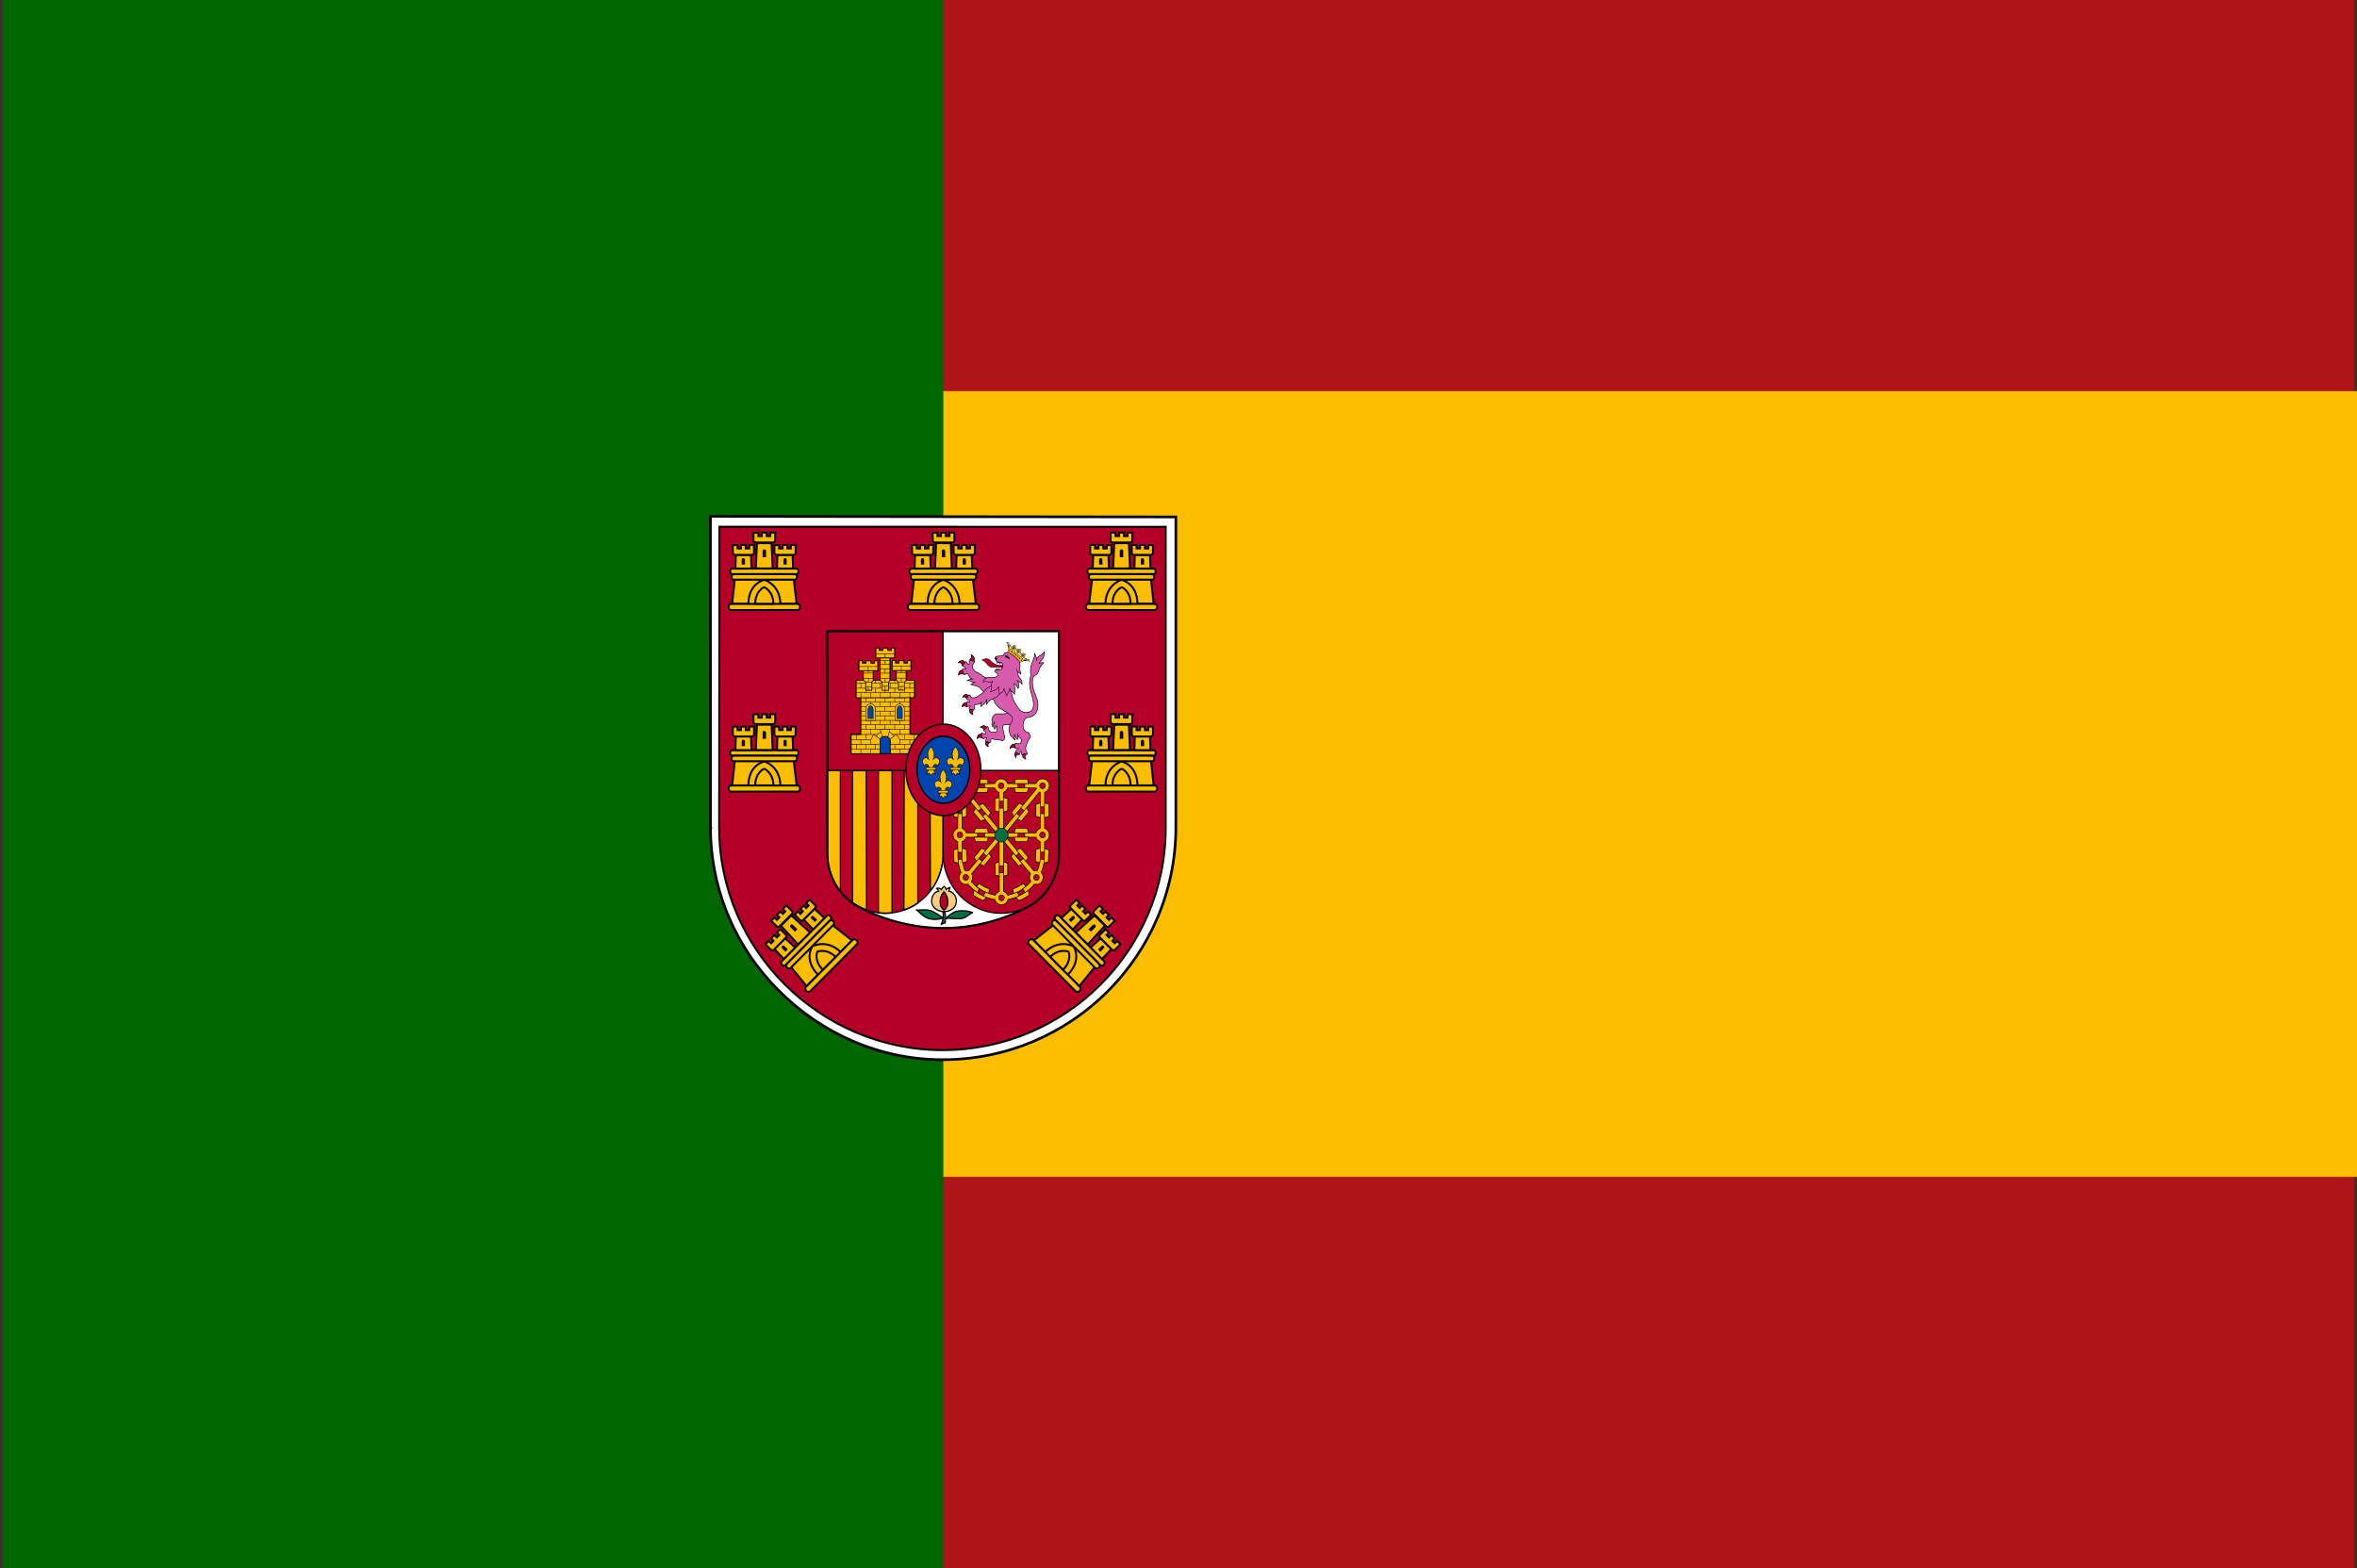<?xml version="1.0" encoding="UTF-8" standalone="no"?>
<!-- Created with Inkscape (http://www.inkscape.org/) -->

<svg
   width="198.438mm"
   height="132mm"
   viewBox="0 0 198.438 132"
   version="1.1"
   id="svg5"
   xml:space="preserve"
   sodipodi:docname="iberian-union-flag.svg"
   inkscape:version="1.2.1 (1:1.2.1+202210291244+9c6d41e410)"
   xmlns:inkscape="http://www.inkscape.org/namespaces/inkscape"
   xmlns:sodipodi="http://sodipodi.sourceforge.net/DTD/sodipodi-0.dtd"
   xmlns:xlink="http://www.w3.org/1999/xlink"
   xmlns="http://www.w3.org/2000/svg"
   xmlns:svg="http://www.w3.org/2000/svg"><rect x="0" y="0" width="198.438" height="132" fill="#333333" stroke="none"/><sodipodi:namedview
     id="namedview7"
     pagecolor="#ffffff"
     bordercolor="#666666"
     borderopacity="1.0"
     inkscape:showpageshadow="2"
     inkscape:pageopacity="0.0"
     inkscape:pagecheckerboard="0"
     inkscape:deskcolor="#d1d1d1"
     inkscape:document-units="mm"
     showgrid="false"
     inkscape:zoom="1.2948428"
     inkscape:cx="422.44512"
     inkscape:cy="175.69701"
     inkscape:window-width="1848"
     inkscape:window-height="1016"
     inkscape:window-x="72"
     inkscape:window-y="27"
     inkscape:window-maximized="1"
     inkscape:current-layer="layer1" /><defs
     id="defs2" /><g
     inkscape:label="Layer 1"
     inkscape:groupmode="layer"
     id="layer1"
     transform="translate(67.714,-147.646)"><rect
       width="198"
       height="132"
       fill="#ff0000"
       id="rect132"
       x="-67.495"
       y="147.646"
       style="fill:#ad1519;fill-opacity:1;stroke-width:0.33" /><rect
       y="180.573"
       width="138.39"
       height="66.146"
       fill="#fabd00"
       id="rect313"
       x="-7.666"
       style="stroke-width:0.221" /><rect
       width="79.2"
       height="132"
       fill="#006600"
       id="rect134"
       x="-67.495"
       y="147.646"
       style="stroke-width:0.33" /><g
       id="g242"
       transform="matrix(0.33,0,0,0.33,-67.495,147.646)"><path
         fill="#ffffff"
         stroke="#000000"
         stroke-width="0.67"
         d="m 180.6,211.01 c 0,16.271 6.663,30.987 17.457,41.742 10.815,10.778 25.512,17.579 41.809,17.579 16.381,0 31.247,-6.652 42.016,-17.389 10.769,-10.735 17.443,-25.552 17.446,-41.88 h -0.002 v -79.189 l -118.74,-0.141 0.012,79.278 h 0.002 z"
         id="path180" /><path
         fill="#ff0000"
         stroke="#000000"
         stroke-width="0.507"
         d="m 182.82,211.12 v 0.045 c 0,15.557 6.441,29.724 16.775,40.009 10.354,10.305 24.614,16.712 40.214,16.712 15.681,0 29.912,-6.361 40.222,-16.626 10.308,-10.265 16.697,-24.433 16.699,-40.044 h -0.002 V 134.39 l -113.84,-0.018 -0.07,76.748"
         id="path182"
         sodipodi:nodetypes="cscscccccc"
         style="fill:#b50027;fill-opacity:1" /><g
         transform="matrix(0.127,0,0,0.134,182.134,115.652)"
         id="g1517"><g
           id="g2902"><g
             id="g3105"><path
               d="m 455.955,903.768 c -60.601,0 -120.666,-15.257 -171.165,-40.63 -37.223,-18.935 -61.904,-57.112 -61.904,-100.797 V 603.92 h 465.219 v 158.42 c 0,43.685 -24.68,81.862 -61.908,100.797 -50.494,25.373 -109.621,40.63 -170.241,40.63"
               fill="#b2b2b2"
               stroke-width="0.987"
               id="path1111"
               style="fill:#ffffff" /><g
               transform="matrix(0.974,0,0,1,11.928,0)"
               id="g1507"><path
                 d="m 455.98,903.768 c -62.232,0 -123.914,-15.257 -175.772,-40.63 -38.225,-18.935 -63.57,-57.112 -63.57,-100.797 V 603.92 H 694.38 v 158.42 c 0,43.685 -25.344,81.862 -63.574,100.797 -51.853,25.373 -112.572,40.63 -174.824,40.63 z"
                 fill="none"
                 stroke="#000000"
                 stroke-width="2.465"
                 id="path1113" /><path
                 d="m 455.143,762.154 c 0,62.606 -53.05,113.352 -119.135,113.352 -66.108,0 -119.69,-50.746 -119.69,-113.352 V 603.498 h 238.825 z"
                 fill="#b50027"
                 id="path1115" /><g
                 stroke="#000000"
                 id="g1129"><g
                   fill="#a07e00"
                   id="g1125"><path
                     d="m 268.491,855.7 c 7.463,3.96 17.714,10.557 28.664,13.196 l -0.694,-270.988 h -27.97 z"
                     fill="#9f7e00"
                     stroke-width="2.465"
                     id="path1117"
                     style="fill:#fabd00;fill-opacity:1" /><path
                     d="m 215.925,760.018 c 0.728,33.435 14.001,58.29 27.275,74.567 v -235.36 h -26.94 z"
                     fill="#9f7e00"
                     stroke-linejoin="round"
                     stroke-width="2.387"
                     id="path1119"
                     style="fill:#fabd00;fill-opacity:1" /><g
                     stroke-width="2.465"
                     id="g1123"><path
                       d="m 321.738,874.836 c 10.946,1.101 19.108,0.881 27.97,0 V 597.908 h -27.97 z m 52.562,-5.94 c 10.95,-2.199 23.294,-9.015 28.669,-12.536 V 597.908 h -27.97 z m 54.66,-36.951 c 11.645,-10.336 22.595,-33.875 26.575,-60.709 l 0.695,-173.328 h -27.97 z"
                       fill="#9f7e00"
                       id="path1121"
                       style="fill:#fabd00;fill-opacity:1" /></g></g><path
                   d="m 455.143,762.154 c 0,62.606 -53.05,113.352 -119.135,113.352 -66.108,0 -119.69,-50.746 -119.69,-113.352 V 603.498 h 238.825 z"
                   fill="none"
                   stroke-width="2.465"
                   id="path1127" /></g><path
                 d="m 216.332,603.652 h 238.72 V 338.604 h -238.72 z"
                 fill="#b50027"
                 id="path1131" /><g
                 stroke="#000000"
                 id="g1363"><path
                   d="m 263.632,553.228 v -19.305 h 20.788 l -0.116,-34.06 -0.115,-34.06 -10.166,-0.252 10e-4,-10.082 c 10e-4,-5.544 0.135,-13.226 0.297,-17.07 l 0.295,-6.99 2.301,-0.002 c 1.266,-10e-4 4.589,-0.132 7.384,-0.29 l 5.083,-0.288 v -16.728 h -9.488 l 0.002,-5.658 c 10e-4,-3.112 0.134,-7.606 0.294,-9.985 l 0.292,-4.327 h 8.448 v 1.95 c 0,2.105 0.416,2.488 2.71,2.488 2.295,0 2.711,-0.383 2.711,-2.489 v -1.95 h 12.096 l 0.299,1.958 c 0.32,2.1 0.802,2.48 3.139,2.48 1.9,0 2.538,-0.69 2.538,-2.75 v -1.687 h 8.584 v 19.94 l -9.714,0.252 -0.123,8.321 -0.122,8.321 h 13.573 v -41.272 h -9.036 v -19.971 h 9.067 l -0.3,2.22 -0.299,2.218 h 1.583 c 0.87,0 2.218,-0.125 2.995,-0.277 1.323,-0.26 1.412,-0.4 1.412,-2.219 v -1.942 h 11.746 v 1.909 c 0,2.386 0.587,2.973 2.972,2.973 2.216,0 2.69,-0.455 3.116,-2.995 l 0.317,-1.887 h 8.504 v 19.971 h -9.487 v 41.272 h 11.315 l -0.246,-16.642 -8.81,-0.254 0.04,-8.083 c 0.021,-4.446 0.174,-9.082 0.338,-10.302 l 0.3,-2.219 4.179,-0.128 4.179,-0.127 v 2.147 c 0,2.516 0.55,3.212 2.538,3.212 2.414,0 2.842,-0.367 3.158,-2.707 l 0.293,-2.175 h 3.493 c 1.922,0 4.437,-0.127 5.59,-0.282 l 2.096,-0.283 v 5.447 h 2.655 c 2.98,0 3.524,-0.383 3.746,-2.636 0.171,-1.742 0.58,-1.923 5.458,-2.41 l 3.05,-0.305 v 20.318 l -2.096,0.283 c -1.153,0.155 -3.288,0.282 -4.744,0.282 h -2.648 v 16.727 l 5.493,0.29 c 3.02,0.16 6.782,0.29 8.358,0.29 h 2.866 v 8.765 c 10e-4,4.821 0.135,12.503 0.297,17.07 l 0.296,8.306 -4.928,0.126 -4.928,0.127 v 67.9 l 9.601,0.12 9.6,0.119 v 38.592 h -144.12 z"
                   fill="#2b1100"
                   stroke-miterlimit="3.864"
                   stroke-width="0.045"
                   id="path1133" /><path
                   d="m 285.557,464.162 v 71.031 l -19.923,0.06 v 36.55 l 140.116,-0.204 v -36.55 l -19.27,-0.073 v -70.814 z"
                   fill="#9f7e00"
                   stroke-width="1.5"
                   id="path1135"
                   style="fill:#fabd00;fill-opacity:1" /><g
                   fill="#9f7e00"
                   id="g1139"><path
                     d="m 265.634,571.804 138.591,-0.205 M 265.58,562.79 405.611,562.666 m -139.977,-8.839 139.977,0.123 m -140.031,-8.882 140.031,-0.123 m -139.955,-9.68 140.11,-0.289 M 285.883,525.55 386.535,525.5 M 285.557,516.317 H 386.48 M 285.557,508.466 H 386.48 M 285.557,499.605 H 386.48 M 285.557,490.744 H 386.48"
                     id="path1137"
                     style="fill:#fabd00;fill-opacity:1" /></g><path
                   d="M 285.557,481.884 H 386.48"
                   fill="#dead00"
                   id="path1141" /><path
                   d="m 365.649,473.24 v 8.384 m -80.092,-8.601 H 386.48"
                   fill="#9f7e00"
                   id="path1143"
                   style="fill:#fabd00;fill-opacity:1" /><path
                   d="m 285.557,571.6 v -8.862"
                   fill="#dead00"
                   id="path1145" /><path
                   d="m 285.557,553.878 v -8.861 m -8.873,8.861 v 8.86"
                   fill="#9f7e00"
                   id="path1147"
                   style="fill:#fabd00;fill-opacity:1" /><path
                   d="m 295.502,562.738 v -8.86"
                   fill="#dead00"
                   id="path1149" /><g
                   fill="#9f7e00"
                   id="g1153"><path
                     d="m 305.946,535.048 v -9.477 m 0.154,-9.306 -0.154,-7.799 m -10.444,36.551 v -9.969"
                     id="path1151"
                     style="fill:#fabd00;fill-opacity:1" /></g><path
                   d="m 276.684,545.017 v -9.969"
                   fill="#dead00"
                   id="path1155" /><g
                   fill="#9f7e00"
                   id="g1159"><path
                     d="m 295.502,516.317 v 8.86 m 20.094,-8.86 v 8.86 m 19.836,-8.686 0.077,9.11 m -10.19,-9.047 v -8.088 m 10.221,-8.861 v 8.861 m -9.948,-35.443 v 8.86 m 10,-17.721 v 8.86 m -19.996,-8.86 v 8.86 m -18.966,-8.86 v 8.86 m 89.85,98.578 v -8.862 m 0,-8.86 v -8.861 m 8.873,8.861 v 8.86 m -19.999,0 v -8.86 m -9.62,-18.83 -0.054,-9.594 m 0,-9.065 v -7.923"
                     id="path1157"
                     style="fill:#fabd00;fill-opacity:1" /></g><path
                   d="m 375.354,545.017 v -9.969"
                   fill="#dead00"
                   id="path1161" /><path
                   d="m 395.353,545.017 v -9.969"
                   fill="#9f7e00"
                   id="path1163"
                   style="fill:#fabd00;fill-opacity:1" /><path
                   d="m 375.361,516.286 0.11,9.27"
                   fill="#dead00"
                   id="path1165" /><g
                   fill="#9f7e00"
                   id="g1169"><path
                     d="m 355.365,516.286 v 9.27 m -9.557,-9.146 v -7.944 m 0,-17.658 v 8.861"
                     id="path1167"
                     style="fill:#fabd00;fill-opacity:1" /></g><path
                   d="m 335.318,481.884 v 8.86"
                   fill="#dead00"
                   id="path1171" /><g
                   fill="#9f7e00"
                   id="g1189"><path
                     d="m 345.808,473.023 v 8.86 m 9.557,-17.312 v 8.282 m 19.989,-8.294 v 8.307 m -50.035,26.739 v -8.86"
                     id="path1173"
                     style="fill:#fabd00;fill-opacity:1" /><g
                     transform="translate(-4.59,-4.878)"
                     id="g1183"><path
                       d="m 360.089,576.487 v -23.968 c 0,-4.565 -1.954,-18.26 -20.512,-18.26 -17.582,0 -19.536,13.695 -19.536,18.26 v 23.968 z"
                       id="path1175"
                       style="fill:#fabd00;fill-opacity:1" /><path
                       d="m 350.622,558.815 19.517,0.093 -0.022,-9.13 -6.634,-9.914 -13.521,9.553 c 1.412,3.36 0.66,7.181 0.66,9.397 z m -4.987,-14.151 4.34,-14.155 -20.093,-0.121 4.646,14.017 c 3.676,-0.739 7.47,-0.65 11.107,0.26 z m 14.829,-31.314 v -20.903 c 0,-5.701 3.531,-10.452 9.71,-10.452 6.179,0 9.71,4.75 9.71,10.452 v 20.903 z"
                       id="path1177"
                       style="fill:#fabd00;fill-opacity:1" /><rect
                       x="310.536"
                       y="567.607"
                       width="19.405"
                       height="8.766"
                       rx="0.036"
                       id="rect1179"
                       style="fill:#fabd00;fill-opacity:1" /><path
                       d="m 350.785,567.64 h 19.519 v 8.766 h -19.519 z m -20.894,-9.015 -19.354,0.186 0.17,-9.021 5.743,-9.563 13.781,9.056 c -0.835,3.685 -0.259,3.489 -0.34,9.342 z"
                       id="path1181"
                       style="fill:#fabd00;fill-opacity:1" /></g><path
                     d="m 305.786,473.243 v 8.386"
                     id="path1185"
                     style="fill:#fabd00;fill-opacity:1" /><path
                     d="M 295.524,508.503 V 487.45 c 0,-5.742 3.673,-10.527 10.102,-10.527 6.429,0 10.103,4.785 10.103,10.527 v 21.054 z"
                     id="path1187"
                     style="fill:#fabd00;fill-opacity:1" /></g><g
                   fill="#a07e00"
                   stroke-width="2.746"
                   id="g1193"><path
                     transform="matrix(0.564,0,0,0.529,637.454,389.965)"
                     d="m -614.733,43.702 h 35.54 v 98.378 h -35.54 z m 61.549,-44.729 h 35.386 v 143.03 h -35.386 z m 58.937,44.729 h 35.54 v 98.378 h -35.54 z"
                     fill="#9f7e00"
                     id="path1191"
                     style="fill:#fabd00;fill-opacity:1" /></g><g
                   fill="#9f7e00"
                   id="g1201"><path
                     d="m 325.979,435.777 19.754,0.036 m -19.963,7.456 19.755,0.036 m 13.395,-25.327 h 19.794 m -19.867,9.823 h 19.794 m -19.794,7.668 h 19.794 m -19.486,8.245 h 19.794 m -10.051,-25.911 v -4.776 m 0.077,22.14 v -7.209 m -0.231,23.122 v -7.21 m -77.806,-8.047 h 19.794 m -19.486,8.246 h 19.794"
                     id="path1195"
                     style="fill:#fabd00;fill-opacity:1" /><path
                     d="m 275.869,465.274 v -32.938 l 15.048,-0.085 4.47,2.914 0.192,15.958 12.687,0.035 -0.103,-16.474 3.856,-2.552 12.99,-0.013 4.432,3.286 -0.039,15.801 13.131,0.049 0.192,-15.646 3.357,-3.418 12.899,-0.012 3.92,3.19 0.512,15.32 11.978,0.06 -0.218,-15.14 4.138,-3.478 16.55,0.048 v 32.855 z"
                     fill-rule="evenodd"
                     stroke-width="1.5"
                     id="path1197"
                     style="fill:#fabd00;fill-opacity:1" /><path
                     d="m 275.74,455.734 h 119.92 m -110.12,0.034 v 9.505 m 20.263,-9.6 v 9.505"
                     id="path1199"
                     style="fill:#fabd00;fill-opacity:1" /></g><path
                   d="m 325.838,455.776 v 9.504"
                   fill="#dead00"
                   id="path1203" /><g
                   fill="#9f7e00"
                   id="g1207"><path
                     d="m 345.819,455.725 v 9.504 m 19.871,-9.453 v 9.504 m 20.787,-9.534 v 9.504 m -90.964,-18.809 v 9.504 m -0.256,-18.519 H 275.93 m 19.446,9.651 h -19.325 m 53.243,-9.718 h -21.02 m 54.676,-0.03 -20.403,-0.072 m 53.324,0 H 375.16 m -45.923,9.82 -21.097,-0.073 m 55.066,0.073 h -20.634 m 53.153,-0.03 -20.48,-0.073 m -89.743,-9.382 v 9.505 m 30.105,-0.065 0.038,8.817 m 10.192,-18.485 0.022,9.595 m 19.957,-9.544 0.022,9.595 m 40.656,-9.91 0.022,9.92 m -71.006,-14.783 0.022,5.273"
                     id="path1205"
                     style="fill:#fabd00;fill-opacity:1" /></g><path
                   d="m 335.592,451.216 v 4.539"
                   fill="#dead00"
                   id="path1209" /><path
                   d="m 355.376,447.058 0.038,8.528 m -0.134,-23.613 0.022,5.274"
                   fill="#9f7e00"
                   id="path1211"
                   style="fill:#fabd00;fill-opacity:1" /><path
                   d="m 375.365,446.984 0.039,8.744"
                   fill="#dead00"
                   id="path1213" /><g
                   fill="#0044ad"
                   stroke-width="1.831"
                   id="g1219"><path
                     transform="matrix(0.564,0,0,0.529,481.001,385.915)"
                     d="M -239.334,350.749 V 313.02 c 0,-6.288 1.32,-25.249 -19.543,-23.607 -21.22,-1.224 -17.401,17.32 -17.401,23.607 v 37.729 z"
                     stroke-width="2.746"
                     id="path1215" /><path
                     transform="matrix(0.564,0,0,0.529,481.001,385.915)"
                     d="m -195.138,224.826 v -29.623 c 0,-7.795 -3.178,-15.591 -9.534,-15.591 -6.357,0 -9.535,7.795 -9.535,15.59 v 29.624 z m -106.513,-0.317 v -29.623 c 0,-7.795 -3.178,-15.591 -9.535,-15.591 -6.356,0 -9.534,7.795 -9.534,15.59 v 29.624 z"
                     id="path1217" /></g><g
                   fill="#9f7e00"
                   id="g1223"><path
                     d="m 325.652,428.106 19.755,0.036 m -19.755,-9.688 19.755,0.036 m -19.755,-8.195 19.755,0.036 m -19.755,-8.628 19.755,0.036 m -19.755,-7.594 20.19,0.036 m -10.262,7.531 v -7.647"
                     id="path1221"
                     style="fill:#fabd00;fill-opacity:1" /></g><path
                   d="m 335.58,418.138 v -7.647"
                   fill="#dead00"
                   id="path1225" /><g
                   fill="#9f7e00"
                   id="g1229"><path
                     d="m 335.58,435.834 v -7.647 m 0,22.786 v -7.647 m -44.57,-24.993 h 19.795 m -19.867,9.823 h 19.794 m -9.743,-9.999 v -5.029 m 0.077,22.394 v -7.21"
                     id="path1227"
                     style="fill:#fabd00;fill-opacity:1" /></g><g
                   fill="#dead00"
                   id="g1247"><path
                     d="m 300.835,451.435 v -7.21"
                     id="path1231" /><g
                     stroke-width="1.831"
                     id="g1245"><path
                       transform="matrix(0.564,0,0,0.529,481.001,385.915)"
                       d="m -291.456,-29.178 -0.298,35.88 68.693,-0.274 -0.23,-35.41 -11.905,0.273 -0.547,8.773 -12.775,-0.273 v -8.608 h -17.75 v 8.608 h -13.156 l 0.273,-8.97 z"
                       fill="#9f7e00"
                       stroke-width="2.746"
                       id="path1233"
                       style="fill:#fabd00;fill-opacity:1" /><path
                       transform="matrix(0.564,0,0,0.529,481.001,385.915)"
                       d="m -291.44,-8.428 68.606,0.067 M -258.011,6.478 V -7.964"
                       id="path1235" /><path
                       transform="matrix(0.564,0,0,0.529,446.138,410.174)"
                       d="m -291.456,-29.178 -0.298,35.88 68.693,-0.274 -0.23,-35.41 -11.905,0.273 -0.547,8.773 -12.775,-0.273 v -8.608 h -17.75 v 8.608 h -13.156 l 0.273,-8.97 z"
                       fill="#9f7e00"
                       stroke-width="2.746"
                       id="path1237"
                       style="fill:#fabd00;fill-opacity:1" /><path
                       transform="matrix(0.564,0,0,0.529,446.138,410.174)"
                       d="m -291.44,-8.428 68.606,0.067 M -258.011,6.478 V -7.964"
                       id="path1239" /><path
                       transform="matrix(0.564,0,0,0.529,514.519,409.934)"
                       d="m -291.456,-29.178 -0.298,35.88 68.693,-0.274 -0.23,-35.41 -11.905,0.273 -0.547,8.773 -12.775,-0.273 v -8.608 h -17.75 v 8.608 h -13.156 l 0.273,-8.97 z"
                       fill="#9f7e00"
                       stroke-width="2.746"
                       id="path1241"
                       style="fill:#fabd00;fill-opacity:1" /><path
                       transform="matrix(0.564,0,0,0.529,514.519,409.934)"
                       d="m -291.44,-8.428 68.606,0.067 M -258.011,6.478 V -7.964"
                       id="path1243" /></g></g><g
                   fill="none"
                   id="g1255"><path
                     d="m 216.332,603.652 h 238.72 V 338.604 h -238.72 z"
                     stroke-width="2.465"
                     id="path1249" /><g
                     stroke-width="1.067"
                     id="g1253"><path
                       d="m 620.122,669.574 -8.51,-3.532 -15.38,17.358 5.157,7.298 z m 6.624,5.28 5.152,7.319 -15.375,17.357 -8.49,-3.552 z"
                       id="path1251" /></g></g><path
                   d="m 694.595,603.498 v 158.656 c 0,62.606 -53.654,113.352 -119.762,113.352 -66.09,0 -119.69,-50.746 -119.69,-113.352 V 603.498 Z"
                   fill="#b60028"
                   stroke-width="2.465"
                   id="path1257" /><g
                   stroke-width="1.067"
                   id="g1347"><path
                     d="m 490.072,619.628 c -7.651,0 -13.838,5.909 -13.838,13.171 0,5.76 3.893,10.736 9.337,12.505 v 20.507 l -8.837,2.5 v 22.675 l 8.67,2.5 v -7.335 h 0.167 V 672.98 h 8.503 v -27.51 c 0.363,-0.107 0.986,-0.205 1.334,-0.333 l 27.175,30.51 -5.001,7.503 15.505,17.172 8.503,-3.668 21.507,24.175 c -0.368,0.65 -0.588,1.296 -0.833,2 h -14.005 l -2.501,-8.502 h -23.841 l -2.668,8.503 H 502.91 c -1.313,-4.048 -4.589,-7.33 -8.836,-8.67 v -28.01 h -8.503 v 7.337 h -0.167 l 0.167,20.673 c -4.697,1.416 -8.43,5.028 -9.503,9.67 -0.01,0.05 0.01,0.116 0,0.167 -0.154,0.8 -0.334,1.637 -0.334,2.5 0,5.873 4.063,10.828 9.67,12.505 v 13.338 l -8.836,3 1.334,22.675 8.836,2 c 1.19,6.294 3.128,12.267 5.669,18.007 l -0.667,0.833 c -4.989,5.5 -4.327,13.784 1.5,18.507 3.767,3.066 8.755,3.799 13.171,2.5 3.834,4.307 8.176,8.3 12.838,11.838 l -2,8.836 c 6.434,4.33 13.382,8.082 20.84,10.837 l 6.669,-6.335 a 94.981,94.981 0 0 0 17.172,4.001 c 1.375,5.893 6.86,10.337 13.505,10.337 6.66,0 12.17,-4.408 13.504,-10.337 5.532,-0.833 11.024,-2.097 16.172,-3.834 l -0.167,-0.167 c 2.329,-0.794 4.596,-1.536 6.836,-2.501 l -4.168,-7.336 c 4.25,-1.809 8.336,-3.892 12.17,-6.336 l 4.169,7.17 c -3.87,2.402 -7.923,4.672 -12.171,6.502 -2.21,0.948 -4.36,1.888 -6.669,2.667 l 6.502,6.169 c 7.463,-2.755 14.406,-6.508 20.84,-10.837 L 630.62,831.7 c 4.62,-3.519 8.865,-7.563 12.67,-11.838 4.396,1.299 9.41,0.566 13.172,-2.5 5.827,-4.723 6.625,-13.007 1.667,-18.507 l -0.834,-0.833 c 2.549,-5.74 4.49,-11.713 5.669,-18.007 l 8.836,-2 1.334,-22.675 -8.836,-3 v -13.338 c 5.617,-1.677 9.67,-6.632 9.67,-12.505 0,-0.863 -0.15,-1.7 -0.334,-2.5 -0.01,-0.053 0.01,-0.115 0,-0.167 -1.078,-4.64 -4.797,-8.255 -9.503,-9.67 l 0.167,-20.674 8.836,-2.5 V 668.31 l -8.836,-2.5 v -20.508 c 5.632,-1.681 9.67,-6.6 9.67,-12.504 0,-7.263 -6.187,-13.17 -13.839,-13.171 -6.164,0 -11.366,3.88 -13.17,9.17 H 623.45 v 8.17 h -14.004 v -8.17 h -21.34 c -1.81,-5.29 -7.003,-9.17 -13.172,-9.17 -6.17,0 -11.362,3.88 -13.171,9.17 h -21.007 v 8.17 H 526.75 v -8.17 h -23.508 c -1.794,-5.29 -6.987,-9.17 -13.171,-9.17 z"
                     fill="#9f7e00"
                     id="path1259"
                     style="fill:#fabd00;fill-opacity:1" /><g
                     fill="#c8b100"
                     id="g1263"><path
                       d="m 521.583,620.295 -2.501,8.336 h 29.01 l -2.501,-8.336 z m 83.195,0 -2.668,8.336 h 29.01 l -2.5,-8.336 z m -114.706,6.835 c 3.271,0 6.002,2.567 6.002,5.67 0,3.107 -2.73,5.668 -6.002,5.668 -3.276,0 -6.002,-2.561 -6.002,-5.669 0,-3.102 2.726,-5.668 6.002,-5.668 z"
                       id="path1261" /></g><path
                     d="m 503.41,636.968 h 15.672 l 2.5,8.502 h 24.009 l 2.5,-8.502 h 13.672 c 1.406,4.068 4.72,7.235 9.003,8.502 v 9.67 l -8.836,2.501 v 22.675 l 8.836,2.5 v 31.511 c -0.47,0.164 -1.045,0.447 -1.5,0.667 l -21.174,-23.675 5.168,-7.336 -15.672,-17.339 -8.336,3.668 -27.342,-30.343 a 12.309,12.309 0 0 0 1.5,-3.001 z"
                     fill="#b50027"
                     id="path1265" /><path
                     d="m 587.939,636.968 h 14.171 l 2.668,8.502 h 23.841 l 2.501,-8.502 h 15.839 c 0.189,0.582 0.567,0.979 0.833,1.5 l -27.676,31.177 -8.503,-3.5 -15.338,17.338 5.168,7.336 5.002,-5.502 8.836,-10.17 6.67,5.335 -13.839,15.672 8.336,3.501 15.506,-17.339 -5.169,-7.336 27.01,-30.51 c 0.613,0.307 1.174,0.63 1.833,0.834 v 20.507 l -9.003,2.5 v 22.675 l 9.003,2.5 v 20.841 c -4.221,1.34 -7.522,4.455 -8.836,8.503 h -15.839 l -2.667,-8.503 h -23.842 l -2.5,8.503 h -13.338 c -0.363,-1.155 -0.67,-2.192 -1.334,-3.168 l 20.84,-23.508 4.835,-5.668 -6.502,-5.169 -25.675,29.177 c -0.384,-0.113 -1.118,-0.226 -1.5,-0.334 v -38.68 h -8.504 v -13.17 h 8.67 v 20.506 l 8.836,-2.5 V 657.64 l -8.836,-2.5 v -9.837 c 4.094,-1.32 7.148,-4.416 8.503,-8.337 z"
                     fill="#b50027"
                     id="path1267" /><path
                     d="m 494.24,665.81 v 27.677 l 8.837,-2.501 V 668.31 Z"
                     fill="#c8b100"
                     id="path1269" /><path
                     d="m 655.628,672.98 h 8.67 v 13.17 h -8.67 z m -121.541,2.834 9.003,10.003 -6.502,5.336 -9.17,-10.17 z"
                     fill="#b50027"
                     id="path1271" /><path
                     d="m 489.739,720.996 c 2.265,0 4.177,1.178 5.168,2.834 0.02,0.045 -0.02,0.12 0,0.167 0.364,0.817 0.667,1.631 0.667,2.5 0,3.118 -2.539,5.67 -5.835,5.67 -3.277,0 -6.002,-2.552 -6.002,-5.67 0,-0.864 0.299,-1.61 0.667,-2.333 0.025,-0.045 -0.025,-0.121 0,-0.167 0.996,-1.756 3.09,-3.001 5.335,-3.001 z m 170.391,0 c 2.325,0 4.182,1.343 5.168,3.168 h 0.167 c 0.303,0.753 0.5,1.534 0.5,2.334 0,3.118 -2.539,5.668 -5.835,5.668 -3.272,0 -6.002,-2.55 -6.002,-5.668 0,-0.92 0.248,-1.745 0.666,-2.501 0.967,-1.717 3.015,-3.001 5.336,-3.001 z"
                     fill="#c8b100"
                     id="path1273" /><path
                     d="m 526.084,722.83 h 14.505 v 7.836 h 21.841 c 0.286,0.833 0.56,1.629 1,2.334 l -20.34,22.507 -8.503,-3.667 -15.505,17.339 5.168,7.336 -16.839,18.673 c -2.34,-0.87 -5.059,-1.176 -7.502,-0.834 -2.065,-4.745 -3.52,-9.686 -4.502,-14.838 -0.428,-2.246 -0.792,-4.521 -1,-6.836 h -8.67 a 79.993,79.993 0 0 1 -0.333,-7.336 v -6.002 l 8.836,0.167 v 5.835 c 0,2.49 -0.03,4.916 0.167,7.336 0.188,2.309 0.563,4.582 1,6.835 l 8.836,-2.834 c 0,0 -1.063,-15.14 -0.833,-11.337 0.189,3.26 -0.334,-11.337 -0.334,-11.337 l -8.836,-2.168 v -12.837 c 4.038,-1.314 7.113,-4.478 8.503,-8.336 h 23.341 z m 83.529,0 h 14.004 v 7.836 h 23.342 c 1.39,3.859 4.6,7.022 8.67,8.336 v 12.838 l -9.004,2.167 c 0,0 -0.36,14.598 -0.167,11.337 0.246,-3.803 -1,11.337 -1,11.337 l 9.003,2.835 c -0.987,5.162 -2.607,10.084 -4.668,14.838 -2.454,-0.343 -4.975,-0.035 -7.336,0.834 l -16.84,-18.673 5.003,-7.336 -15.506,-17.34 -8.503,3.668 -19.34,-22.174 c 0.507,-0.807 1.012,-1.58 1.334,-2.5 l 21.007,-0.167 v -7.835 z"
                     fill="#b50027"
                     id="path1275" /><g
                     fill="#dead00"
                     id="g1303"><g
                       fill="#9f7e00"
                       id="g1291"><path
                         d="m 664.298,759.412 -0.02,-20.368 c 5.617,-1.66 9.685,-6.654 9.685,-12.527 0,-5.862 -4.125,-10.907 -9.742,-12.604 l 0.057,-27.866 h -8.607 l -0.035,28.03 c -4.222,1.334 -7.499,4.451 -8.812,8.49 l -23.235,0.034 v 8.147 h 23.388 c 1.39,3.86 4.534,6.89 8.602,8.204 l 0.015,20.51 8.684,-0.05 z m 0.056,-114.1 -0.077,27.508 h -8.607 v -27.616 c -0.66,-0.2 -1.308,-0.47 -1.922,-0.777 l -31.837,35.855 -6.583,-5.229 32.445,-36.555 c -0.266,-0.52 -0.552,-1.063 -0.74,-1.64 H 623.49 v -8.147 h 23.47 c 1.805,-5.28 7.003,-9.067 13.167,-9.067 7.651,0 13.877,5.877 13.877,13.125 0,5.893 -4.018,10.866 -9.65,12.543 z m -84.907,-0.108 -0.076,16.944 h -8.603 l 0.02,-16.8 c -4.283,-1.263 -7.656,-4.432 -9.062,-8.49 H 540.73 v -8.147 h 20.996 c 1.81,-5.28 6.982,-9.067 13.151,-9.067 6.17,0 11.383,3.787 13.192,9.067 h 21.411 v 8.147 h -21.467 a 13.349,13.349 0 0 1 -8.566,8.346 z m 39.509,136.631 -8.484,3.603 -15.533,-17.23 5.1,-7.34 z"
                         id="path1277"
                         style="fill:#fabd00;fill-opacity:1" /><path
                         d="m 548.136,636.878 -2.622,8.47 h -23.91 l -2.586,-8.47 z m 0,-8.203 -2.622,-8.454 h -23.91 l -2.586,8.454 z"
                         id="path1279"
                         style="fill:#fabd00;fill-opacity:1" /><path
                         d="m 530.799,781.835 8.49,3.603 15.527,-17.23 -5.1,-7.34 z m -6.583,-5.321 -5.091,-7.37 15.538,-17.23 8.464,3.619 z"
                         id="path1281"
                         style="fill:#fabd00;fill-opacity:1" /><path
                         d="m 529.935,828.898 -4.237,7.299 c -7.258,-4.508 -13.724,-10.074 -19.28,-16.315 -4.415,1.298 -9.404,0.526 -13.17,-2.54 -5.828,-4.723 -6.533,-13.013 -1.544,-18.513 l 0.725,-0.772 c -3.511,-7.932 -5.888,-16.457 -6.7,-25.397 l 8.678,0.035 a 69.857,69.857 0 0 0 5.551,21.702 15.394,15.394 0 0 1 7.39,0.813 l 21.718,-24.028 6.542,5.28 -21.579,23.992 c 2.913,4.431 2.796,10.145 -0.531,14.51 4.789,5.3 10.293,10.023 16.437,13.933 z"
                         id="path1283"
                         style="fill:#fabd00;fill-opacity:1" /><path
                         d="m 523.5,824.226 c 7.488,5.842 16.187,10.585 25.592,13.59 l 1.978,-8.596 c -7.728,-2.433 -14.89,-6 -21.186,-10.631 z m -4.298,7.427 c 7.595,5.714 16.279,10.294 25.586,13.468 l -6.65,6.215 a 98.928,98.928 0 0 1 -20.91,-10.723 z"
                         id="path1285"
                         style="fill:#fabd00;fill-opacity:1" /><path
                         d="m 485.463,759.412 0.01,-20.368 c -5.607,-1.66 -9.68,-6.654 -9.68,-12.527 0,-5.862 4.129,-10.907 9.746,-12.604 l -0.066,-27.866 h 8.612 l 0.015,28.03 c 4.247,1.334 7.519,4.451 8.832,8.49 l 23.22,0.034 v 8.147 h -23.368 c -1.39,3.86 -4.57,6.89 -8.607,8.204 l -0.015,20.51 -8.7,-0.05"
                         id="path1287"
                         style="fill:#fabd00;fill-opacity:1" /><path
                         d="m 486.792,779.938 -8.924,-1.998 -1.258,-22.601 8.853,-2.924 0.01,12.962 c 0,5.03 0.444,9.788 1.318,14.561 z m 7.406,-28.024 8.888,2.09 c 0,0 0.455,14.526 0.266,11.266 -0.23,-3.803 0.971,11.356 0.971,11.356 l -8.965,2.955 c -0.894,-4.616 -1.196,-9.338 -1.196,-14.204 l 0.015,-13.463 h 0.02 z m -8.623,-86.143 -8.924,2.505 v 22.642 l 8.924,2.448 z m 8.664,0 8.903,2.505 v 22.642 l -8.903,2.448 z m 24.988,56.816 2.607,-8.454 h 23.925 l 2.581,8.454 z"
                         id="path1289"
                         style="fill:#fabd00;fill-opacity:1" /></g><path
                       d="m 519.227,730.77 2.607,8.469 h 23.925 l 2.581,-8.47 z"
                       id="path1293" /><g
                       fill="#9f7e00"
                       id="g1301"><path
                         d="m 588.274,840.827 c 6.818,-1.078 13.1,-2.954 19.305,-5.566 l 4.263,7.263 c -7.136,3.062 -14.828,5.265 -22.842,6.47 -1.334,5.93 -6.87,10.381 -13.53,10.381 -6.644,0 -12.185,-4.395 -13.56,-10.288 -8.464,-1.155 -16.493,-3.338 -24.012,-6.563 l 4.283,-7.263 c 6.527,2.755 13.494,4.595 20.721,5.602 1.528,-3.312 4.324,-5.873 8,-7.064 l 0.076,-35.563 h 8.581 l 0.077,35.436 c 3.808,1.14 7.023,3.73 8.622,7.155 h 0.015 z"
                         id="path1295"
                         style="fill:#fabd00;fill-opacity:1" /><path
                         d="m 626.25,824.226 c -7.498,5.842 -16.202,10.585 -25.581,13.59 l -1.978,-8.596 c 7.707,-2.433 14.883,-6 21.165,-10.631 z m 4.304,7.427 c -7.621,5.714 -16.274,10.294 -25.587,13.468 l 6.645,6.215 a 98.882,98.882 0 0 0 20.92,-10.723 z m -50.954,-26.404 8.924,-2.505 v -22.622 l -8.924,-2.453 z m -8.658,0 -8.909,-2.505 v -22.622 l 8.909,-2.453 z"
                         id="path1297"
                         style="fill:#fabd00;fill-opacity:1" /><path
                         d="m 602.074,636.878 2.632,8.47 h 23.9 l 2.592,-8.47 z m 0,-8.203 2.632,-8.454 h 23.9 l 2.592,8.454 z"
                         id="path1299"
                         style="fill:#fabd00;fill-opacity:1" /></g></g><path
                     d="m 519.249,730.833 2.667,8.336 h 23.842 l 2.5,-8.336 z"
                     fill="#9f7e00"
                     id="path1305"
                     style="fill:#fabd00;fill-opacity:1" /><path
                     d="m 601.943,730.833 2.501,8.336 h 23.842 l 2.667,-8.336 z"
                     fill="#dead00"
                     id="path1307" /><g
                     fill="#b50027"
                     id="g1313"><path
                       d="m 569.933,738.502 a 4.9,4.9 0 0 0 1,0.333 v 38.847 l -8.836,2.5 v 22.508 l 8.836,2.501 v 28.677 c -3.675,1.19 -6.475,3.69 -8.003,7.002 -4.713,-0.657 -9.396,-1.613 -13.838,-3.001 l 2,-8.67 c -7.727,-2.432 -14.876,-6.04 -21.173,-10.67 l -6.502,5.669 a 84.36,84.36 0 0 0 5.835,4.168 c -2.032,-1.325 -3.948,-2.674 -5.835,-4.168 -3.554,-2.815 -6.83,-5.841 -9.837,-9.17 3.328,-4.365 3.414,-10.074 0.5,-14.505 l 16.673,-18.673 8.502,3.668 15.506,-17.34 -5.002,-7.335 z m 10.837,0.167 24.341,27.676 6.502,-5.169 9.003,10.004 -6.502,5.335 -9.003,-10.17 -5.002,-5.502 -5.168,7.336 15.505,17.339 8.503,-3.668 16.84,18.673 c -2.894,4.431 -2.813,10.14 0.5,14.505 -3.016,3.345 -6.432,6.344 -10.004,9.17 a 77.88,77.88 0 0 1 -5.835,4.168 84.602,84.602 0 0 0 5.835,-4.168 l -6.502,-5.669 c -6.282,4.63 -13.466,8.237 -21.174,10.67 l 2,8.67 c -3.977,1.294 -8.05,2.323 -12.337,3.001 -1.6,-3.424 -4.862,-6.03 -8.67,-7.17 v -28.509 l 9.004,-2.5 v -22.508 l -9.003,-2.501 v -38.513 c 0.475,-0.128 0.722,-0.357 1.167,-0.5 z m 83.528,20.673 v 6.002 c 0,2.515 -0.113,4.921 -0.334,7.336 h -8.67 c 0.198,-2.42 0.334,-4.846 0.334,-7.336 v -5.835 l 8.67,-0.166 z"
                       id="path1309" /><path
                       d="m 538.088,761.176 6.67,5.169 -9.17,10.17 -6.503,-5.335 z m 32.845,23.842 h 8.67 v 13.17 h -8.67 z m -41.014,43.848 c 3.832,2.444 8.082,4.527 12.338,6.335 l -4.335,7.336 a 92.757,92.757 0 0 1 -12.171,-6.335 z"
                       id="path1311" /></g><path
                     d="m 563.383,733.075 c -0.435,-0.721 -0.762,-1.493 -1.048,-2.326 h -21.718 v -8.147 h 21.57 c 0.245,-0.685 0.587,-1.37 0.945,-2.019 l -26.624,-29.614 6.542,-5.3 26.292,29.113 c 0.455,-0.22 0.915,-0.414 1.406,-0.578 l 0.02,-38.788 h 8.582 v 38.553 c 0.383,0.108 0.97,0.215 1.354,0.343 l 25.658,-29.185 6.599,5.25 -25.766,29.02 c 0.665,0.971 1.12,2.055 1.482,3.205 h 20.9 v 8.147 l -21.017,0.057 c -0.302,0.92 -0.833,1.768 -1.33,2.576 l 24.402,27.743 -6.548,5.3 -24.283,-27.779 c -0.444,0.164 -0.67,0.343 -1.165,0.47 l -0.056,45.872 h -8.602 l -0.025,-46.071 c -0.358,-0.108 -0.66,-0.292 -1.002,-0.45 l -25.28,27.958 -6.542,-5.3 25.254,-28.05"
                     fill="#9f7e00"
                     id="path1315"
                     style="fill:#fabd00;fill-opacity:1" /><path
                     d="m 497.24,803.599 c 2.136,-2.382 5.882,-2.653 8.377,-0.634 2.494,2.02 2.8,5.587 0.67,7.933 -2.142,2.361 -5.884,2.647 -8.378,0.628 -2.494,-2.034 -2.796,-5.566 -0.67,-7.927 z m -13.51,-77.082 c 0,-3.123 2.658,-5.643 5.934,-5.643 3.276,0 5.924,2.52 5.924,5.643 0,3.118 -2.648,5.602 -5.924,5.602 -3.276,0 -5.934,-2.484 -5.934,-5.602 z"
                     fill="#b50027"
                     id="path1317" /><path
                     d="m 619.815,828.898 4.247,7.299 c 7.248,-4.508 13.724,-10.074 19.28,-16.315 4.395,1.298 9.404,0.526 13.166,-2.54 5.827,-4.723 6.496,-13.013 1.539,-18.513 l -0.736,-0.772 c 3.521,-7.932 5.903,-16.457 6.68,-25.397 l -8.638,0.035 c -0.685,7.626 -2.607,14.889 -5.56,21.702 -2.454,-0.342 -5.04,-0.056 -7.402,0.813 l -21.697,-24.028 -6.547,5.28 21.564,23.992 c -2.893,4.431 -2.78,10.145 0.531,14.51 -4.779,5.3 -10.278,10.023 -16.427,13.933 z"
                     fill="#9f7e00"
                     id="path1319"
                     style="fill:#fabd00;fill-opacity:1" /><path
                     d="m 652,803.7 c -2.131,-2.382 -5.862,-2.653 -8.352,-0.634 -2.499,2.02 -2.8,5.587 -0.67,7.933 2.132,2.361 5.884,2.647 8.378,0.628 2.494,-2.034 2.775,-5.566 0.644,-7.927 z"
                     fill="#b50027"
                     id="path1321" /><g
                     fill="#a07e00"
                     id="g1325"><path
                       d="m 662.948,779.938 8.924,-1.998 1.258,-22.601 -8.832,-2.924 -0.02,12.962 c 0,5.03 -0.44,9.788 -1.33,14.561 z m -7.385,-28.024 -8.889,2.09 c 0,0 -0.48,14.526 -0.286,11.266 0.246,-3.803 -0.97,11.356 -0.97,11.356 l 8.964,2.955 c 0.895,-4.616 1.196,-9.338 1.196,-14.204 l -0.015,-13.463 m 0.03,-86.143 -8.903,2.505 v 22.642 l 8.903,2.448 z m 8.664,0 8.929,2.505 v 22.642 l -8.93,2.448 z m -38.717,110.743 5.09,-7.37 -15.533,-17.23 -8.469,3.619 z"
                       fill="#9f7e00"
                       id="path1323"
                       style="fill:#fabd00;fill-opacity:1" /></g><path
                     d="m 484.15,632.784 c 0,-3.097 2.662,-5.622 5.938,-5.622 3.272,0 5.92,2.525 5.92,5.622 0,3.103 -2.648,5.607 -5.92,5.607 -3.276,0 -5.939,-2.504 -5.939,-5.607 z"
                     fill="none"
                     id="path1327" /><path
                     d="m 654.131,726.517 c 0,-3.123 2.668,-5.643 5.94,-5.643 3.296,0 5.918,2.52 5.918,5.643 0,3.118 -2.622,5.602 -5.918,5.602 -3.272,0 -5.94,-2.484 -5.94,-5.602 z"
                     fill="#b50027"
                     id="path1329" /><path
                     d="m 630.983,722.587 -2.622,-8.454 h -23.91 l -2.581,8.454 z m 0,8.183 -2.622,8.469 h -23.91 l -2.581,-8.47 z"
                     fill="#9f7e00"
                     id="path1331"
                     style="fill:#fabd00;fill-opacity:1" /><g
                     fill="#b50027"
                     id="g1335"><path
                       d="m 569.531,846.235 c 0,-3.118 2.663,-5.638 5.94,-5.638 3.27,0 5.913,2.52 5.913,5.638 0,3.102 -2.642,5.607 -5.913,5.607 -3.277,0 -5.94,-2.505 -5.94,-5.607 z m 84.662,-213.451 c 0,-3.097 2.642,-5.622 5.934,-5.622 3.276,0 5.924,2.525 5.924,5.622 0,3.103 -2.648,5.607 -5.924,5.607 -3.292,0 -5.934,-2.504 -5.934,-5.607 z m -85.249,0 c 0,-3.097 2.662,-5.622 5.934,-5.622 3.276,0 5.923,2.525 5.923,5.622 0,3.103 -2.647,5.607 -5.923,5.607 -3.272,0 -5.934,-2.504 -5.934,-5.607 z"
                       id="path1333" /></g><g
                     fill="#9f7e00"
                     id="g1341"><path
                       d="m 495.476,645.133 32.006,35.813 6.552,-5.3 -32.185,-35.67 c 0.644,-0.956 1.1,-1.999 1.482,-3.118 h 23.415 v -8.147 h -23.43 c -1.794,-5.28 -7.043,-9.067 -13.228,-9.067 -7.651,0 -13.876,5.877 -13.876,13.125 0,5.75 3.894,10.651 9.338,12.415 l -0.051,27.636 h 8.602 v -27.452 c 0.363,-0.108 1.027,-0.108 1.375,-0.235 z"
                       id="path1337"
                       style="fill:#fabd00;fill-opacity:1" /><path
                       d="m 529.173,670.239 8.495,-3.604 15.533,17.235 -5.1,7.35 z m -6.578,5.336 -5.08,7.375 15.528,17.214 8.469,-3.624 z"
                       id="path1339"
                       style="fill:#fabd00;fill-opacity:1" /></g><path
                     d="m 570.845,655.12 -8.909,2.504 v 22.637 l 8.909,2.454 z m 8.566,0 8.904,2.504 v 22.637 l -8.904,2.454 z"
                     fill="#9f7e00"
                     id="path1343"
                     style="fill:#fabd00;fill-opacity:1" /><path
                     d="m 561.415,726.839 c 0,-7.283 6.225,-13.177 13.897,-13.177 7.652,0 13.872,5.894 13.872,13.177 0,7.247 -6.22,13.12 -13.872,13.12 -7.672,0 -13.897,-5.873 -13.897,-13.12"
                     fill="#006f46"
                     id="path1345" /></g><path
                   d="m 470.303,603.01 h 20.694 v -4.934 h -20.694 z"
                   fill="#c8b100"
                   id="path1349" /><path
                   d="m 470.303,603.01 h 20.694 v -4.934 h -20.694 z"
                   fill="#dead00"
                   id="path1351" /><g
                   stroke-width="2.467"
                   id="g1361"><path
                     d="m 467.468,833.44 c 9.953,2.994 14.997,10.409 14.997,19.088 0,11.305 -10.964,19.884 -25.2,19.884 -14.232,0 -25.776,-8.58 -25.776,-19.884 0,-8.545 4.747,-18.092 14.643,-18.781 0,0 -0.301,-0.896 -1.154,-2.367 -1.025,-1.097 -3.051,-3.142 -3.051,-3.142 0,0 3.78,-0.709 5.959,0.12 2.193,0.828 3.635,2.213 3.635,2.213 0,0 1.035,-2.027 2.482,-3.598 1.46,-1.557 3.353,-2.534 3.353,-2.534 0,0 2.189,1.84 2.907,3.07 0.714,1.27 1.179,2.774 1.179,2.774 0,0 2.011,-1.657 3.76,-2.333 1.743,-0.69 3.995,-1.23 3.995,-1.23 0,0 -0.642,2.179 -1.068,3.29 a 30.9,30.9 0 0 0 -0.81,2.444 l -0.425,0.769 z"
                     fill="#f6cb7e"
                     id="path1353" /><path
                     d="m 455.162,884.68 c 0,0 -18.926,-12.757 -27.131,-14.481 -10.49,-2.213 -22.28,-0.422 -27.38,-0.69 0.143,0.149 6.116,4.407 8.737,7.041 2.625,2.62 11.366,7.856 16.305,9.092 15.357,3.851 29.469,-0.963 29.469,-0.963 m 5.403,1.111 c 0,0 12.124,-12.602 24.813,-14.341 14.998,-2.079 24.812,1.236 30.637,2.754 0.134,0 -4.814,2.347 -7.43,4.139 -2.629,1.791 -9.383,7.448 -19.71,7.568 -10.347,0.154 -21.762,-1.082 -23.654,-0.795 a 330.84,330.84 0 0 0 -4.656,0.675"
                     fill="#006f46"
                     id="path1355" /><path
                     d="m 454.595,867.62 c -4.766,-4.425 -5.397,-8.132 -5.397,-15.106 0,-6.96 2.984,-13.245 7.746,-17.651 a 24.003,24.003 0 0 1 7.688,17.651 c 0,6.974 -0.226,10.454 -4.968,14.88 l -2.629,1.831 z"
                     fill="#b50027"
                     id="path1357" /><path
                     d="m 451.913,894.987 c 0,0 3.124,-6.17 3.407,-12.387 0.249,-5.202 -0.733,-10.337 -0.733,-10.337 h 3.784 c 0,0 1.892,5.523 1.892,10.337 0,4.829 -0.876,11.252 -0.876,11.252 0,0 -2.62,0.403 -3.492,0.81 -0.858,0.421 -3.12,1.507 -3.12,1.507 l -1.375,0.36 z"
                     fill="#006f46"
                     id="path1359" /></g></g><path
                 d="M 454.965,603.652 H 694.36 V 338.604 H 454.965 Z"
                 fill="#b2b2b2"
                 id="path1365"
                 style="fill:#ffffff" /><path
                 d="M 454.965,603.652 H 694.36 V 338.604 H 454.965 Z"
                 fill="none"
                 stroke="#000000"
                 stroke-width="2.465"
                 id="path1367" /><g
                 stroke="#000000"
                 id="g1479"><g
                   fill="#b50027"
                   id="g1371"><path
                     d="m 604.393,568.991 c 0,0 -2.96,3.056 -1.892,5.605 1.087,2.553 2.96,5.22 2.96,5.22 0,0 -0.105,-3.798 1.092,-4.828 1.73,-1.523 4.958,-1.791 4.958,-1.791 0,0 -2.553,-2.28 -3.372,-2.534 -0.786,-0.273 -3.746,-1.672 -3.746,-1.672 z m 14.787,4.474 c 0,0 -1.48,3.684 1.356,6.098 2.816,2.433 5.245,2.687 5.245,2.687 0,0 -2.16,-3.837 -1.48,-5.863 0.694,-2.112 2.548,-3.43 2.548,-3.43 0,0 -3.497,-1.164 -4.033,-1.03 -0.532,0.12 -3.636,1.538 -3.636,1.538 z m -41.604,-165.463 0.268,-2.94 0.407,-1.639 c 0,0 -7.664,0.627 -11.698,-0.508 -4.033,-1.145 -7.668,-2.802 -11.438,-5.978 -3.756,-3.195 -5.24,-5.187 -7.933,-5.59 -6.457,-1.03 -11.434,1.892 -11.434,1.892 0,0 4.853,1.787 8.493,6.232 3.617,4.479 7.564,6.74 9.274,7.281 2.821,0.862 12.631,0.254 15.323,0.355 2.692,0.134 8.737,0.91 8.737,0.91 v -0.015 z"
                     id="path1369" /></g><g
                   fill="#ffffff"
                   id="g1375"><path
                     d="m 564.006,412.208 1.6,-2.534 1.585,2.3 -3.185,0.234 m 3.884,-0.12 1.888,-2.534 2.021,2.28 -3.909,0.254 m -1.743,-15.658 3.904,1.403 -3.497,1.772 -0.407,-3.175 m 4.703,1.283 3.497,0.882 -2.816,2.16 z"
                     id="path1373" /></g><path
                   d="m 613.415,397.225 c 0,0 0.02,3.43 0.355,6.706 0.32,3.142 -1.016,5.896 -0.498,7.635 0.498,1.758 0.747,3.142 1.427,4.407 0.642,1.27 0.997,4.479 0.997,4.479 0,0 -1.835,-1.303 -3.535,-2.568 a 55.675,55.675 0 0 0 -2.874,-2.079 c 0,0 0.345,3.43 0.502,4.9 0.182,1.471 1.04,4.24 2.43,5.878 1.374,1.605 4.123,4.24 4.971,6.352 0.882,2.131 0.704,6.825 0.704,6.825 0,0 -2.232,-3.563 -4.148,-4.205 -1.882,-0.661 -6.021,-2.956 -6.021,-2.956 0,0 3.794,3.765 3.794,7.348 0,3.578 -1.547,7.65 -1.547,7.65 0,0 -1.715,-3.243 -3.943,-5.37 -2.246,-2.112 -5.35,-4.239 -5.35,-4.239 0,0 2.424,5.537 2.424,9.274 0,3.765 -0.676,11.754 -0.676,11.754 0,0 -1.892,-3.09 -3.784,-4.593 -1.907,-1.452 -4.134,-2.755 -4.833,-3.717 -0.676,-0.978 2.251,3.075 2.567,5.523 0.336,2.452 1.5,11.184 9.135,22.336 4.46,6.519 11.362,17.92 26.15,14.169 14.805,-3.732 9.311,-23.63 6.207,-32.923 -3.104,-9.273 -4.656,-19.562 -4.474,-23.16 0.158,-3.563 2.745,-14.154 2.405,-16.132 -0.34,-1.94 -1.145,-9.509 0.694,-15.606 1.892,-6.352 3.464,-8.819 4.48,-11.439 1.01,-2.6 1.867,-4.071 2.212,-6.352 0.34,-2.28 0.34,-6.538 0.34,-6.538 0,0 2.745,5.068 3.44,6.86 0.68,1.805 0.68,7.16 0.68,7.16 0,0 0.512,-5.355 4.656,-7.956 4.138,-2.634 8.952,-5.389 10.16,-6.86 1.202,-1.484 1.556,-2.447 1.556,-2.447 0,0 -0.354,9.14 -2.927,12.737 -1.71,2.333 -8.45,9.934 -8.45,9.934 0,0 3.46,-1.317 5.864,-1.45 2.41,-0.188 4.124,0 4.124,0 0,0 -2.927,2.28 -6.71,7.816 -3.78,5.528 -2.243,6.017 -4.992,10.577 -2.769,4.56 -4.996,4.728 -8.44,7.501 -5.174,4.153 -2.386,20.674 -1.71,23.126 0.694,2.434 9.632,22.667 9.81,27.553 0.158,4.895 1.034,15.812 -7.583,22.82 -5.547,4.545 -14.624,4.579 -16.694,5.877 -2.074,1.284 -6.174,5.355 -6.174,13.839 0,8.497 3.07,9.78 5.48,11.908 2.424,2.126 5.513,0.982 6.203,2.62 0.7,1.619 1.035,2.6 2.074,3.578 1.035,0.963 1.73,2.112 1.375,3.885 -0.34,1.81 -4.302,5.882 -5.676,8.837 -1.39,2.903 -4.139,10.591 -4.139,11.722 0,1.15 -0.321,4.732 0.857,6.538 0,0 4.302,5.02 1.37,5.997 -1.887,0.642 -3.74,-1.183 -4.632,-0.977 -2.572,0.675 -3.913,2.26 -4.656,2.127 -1.714,-0.321 -1.714,-1.164 -1.892,-3.583 -0.158,-2.434 -0.072,-3.43 -0.838,-3.43 -1.035,0 -1.557,0.848 -1.73,2.132 -0.186,1.298 -0.186,4.22 -1.374,4.22 -1.212,0 -2.927,-2.113 -3.961,-2.582 -1.035,-0.494 -3.957,-0.982 -4.125,-2.28 -0.172,-1.303 1.72,-4.072 3.607,-4.565 1.892,-0.489 3.622,-1.451 2.41,-2.429 -1.212,-0.982 -2.41,-0.982 -3.602,0 -1.212,0.978 -3.785,0.149 -3.622,-1.317 0.177,-1.47 0.518,-3.248 0.336,-4.071 -0.158,-0.796 -2.228,-2.434 0.503,-3.924 2.764,-1.45 3.956,1.323 6.706,0.83 2.764,-0.47 4.139,-1.486 5.173,-3.09 1.035,-1.624 0.853,-5.054 -1.034,-7.162 -1.893,-2.131 -3.78,-2.466 -4.48,-3.77 -0.694,-1.297 -1.71,-4.392 -1.71,-4.392 0,0 0.499,5.696 0.159,6.524 -0.336,0.81 -0.158,4.22 -0.158,4.22 0,0 -1.892,-2.112 -3.444,-3.731 -1.533,-1.638 -3.085,-6.52 -3.085,-6.52 0,0 -0.163,4.56 -0.163,6.367 0,1.772 2.05,3.41 1.375,4.071 -0.695,0.642 -3.957,-3.43 -4.814,-4.071 -0.877,-0.657 -3.622,-2.77 -4.834,-5.068 -1.197,-2.28 -2.074,-5.523 -2.41,-6.687 -0.344,-1.136 -0.91,-6.218 -0.344,-7.501 0.857,-1.945 2.237,-5.375 2.237,-5.375 h -6.711 c -3.602,0 -6.189,-1.13 -7.564,1.303 -1.37,2.448 -0.694,7.348 1.02,13.7 1.73,6.332 2.745,9.44 2.247,10.59 -0.503,1.13 -2.745,3.751 -3.602,4.225 -0.877,0.508 -3.286,0.336 -4.32,-0.134 -1.016,-0.493 -2.726,-1.322 -6.012,-1.322 -3.262,0 -5.332,0.154 -6.524,-0.134 -1.212,-0.335 -4.139,-1.806 -5.533,-1.485 -1.375,0.336 -3.75,1.552 -3.104,3.43 1.054,2.936 -1.015,3.597 -2.404,3.43 -1.375,-0.173 -2.554,-0.661 -4.302,-1.136 -1.71,-0.503 -4.301,0 -3.957,-1.973 0.336,-1.96 1.035,-2.113 1.888,-3.564 0.871,-1.49 1.192,-2.433 0.225,-2.534 -1.207,-0.12 -2.42,-0.254 -3.363,0.522 -0.91,0.762 -2.39,2.4 -3.607,1.792 -1.217,-0.642 -2.155,-2.046 -2.155,-5.12 0,-3.057 -3.234,-5.725 -0.269,-5.59 2.96,0.133 6.725,2.298 7.4,0.641 0.662,-1.672 0.255,-2.414 -1.35,-3.717 -1.614,-1.265 -3.626,-2.026 -1.47,-3.684 2.145,-1.638 2.682,-1.638 3.5,-2.548 0.806,-0.881 1.96,-3.75 3.464,-3.042 2.956,1.404 0.14,3.444 3.1,6.74 2.964,3.31 4.837,4.479 9.814,3.952 4.972,-0.503 6.333,-1.145 6.333,-2.549 0,-1.403 -0.417,-3.937 -0.56,-4.967 -0.12,-1.015 0.684,-4.713 0.684,-4.713 0,0 -2.285,1.418 -2.96,2.802 -0.647,1.403 -2.002,3.803 -2.002,3.803 0,0 -0.551,-2.855 -0.393,-5.187 0.09,-1.366 0.575,-3.751 0.522,-4.22 -0.13,-1.27 -1.073,-4.46 -1.073,-4.46 0,0 -0.81,3.444 -1.336,4.46 -0.537,1.01 -0.805,5.101 -0.805,5.101 0,0 -3.157,-2.754 -2.28,-7.381 0.656,-3.57 -0.542,-8.278 0.531,-9.815 1.054,-1.538 3.603,-7.775 9.796,-8.043 6.189,-0.234 11.022,0.269 13.183,0.154 2.15,-0.154 9.81,-1.538 9.81,-1.538 0,0 -14.117,-7.247 -17.34,-9.427 -3.23,-2.146 -8.206,-7.755 -9.83,-10.303 -1.61,-2.553 -3.085,-7.501 -3.085,-7.501 0,0 -2.534,0.115 -4.833,1.384 -2.285,1.25 -4.565,3.195 -5.906,4.694 -1.36,1.538 -3.497,4.987 -3.497,4.987 0,0 0.393,-4.46 0.393,-5.863 0,-1.37 -0.268,-4.086 -0.268,-4.086 0,0 -1.605,6.112 -4.834,8.392 -3.228,2.313 -6.993,5.49 -6.993,5.49 0,0 0.412,-3.411 0.412,-4.187 0,-0.762 0.805,-4.714 0.805,-4.714 0,0 -2.285,3.41 -5.782,4.086 -3.497,0.628 -8.617,0.494 -9.025,2.673 -0.393,2.141 0.944,5.082 0.144,6.6 -0.81,1.538 -2.553,2.554 -2.553,2.554 0,0 -2.012,-1.672 -3.765,-1.792 -1.749,-0.134 -3.368,0.776 -3.368,0.776 0,0 -1.48,-1.925 -0.948,-3.19 0.55,-1.27 3.228,-3.176 2.567,-3.952 -0.675,-0.761 -2.83,0.268 -4.172,0.896 -1.336,0.642 -4.172,1.265 -3.904,-0.896 0.269,-2.165 0.944,-3.43 0.269,-4.967 -0.67,-1.504 -0.269,-2.534 0.819,-2.922 1.068,-0.354 5.37,0.115 5.777,-0.862 0.393,-1.03 -1.068,-2.3 -3.904,-2.941 -2.822,-0.623 -4.172,-2.294 -2.692,-3.698 1.48,-1.404 1.887,-1.772 2.558,-3.056 0.671,-1.284 0.934,-3.569 3.501,-2.419 2.534,1.135 1.998,3.937 4.714,4.833 2.658,0.91 8.99,-0.373 10.322,-1.13 1.36,-0.781 5.658,-3.957 7.138,-4.733 1.485,-0.742 7.654,-5.336 7.654,-5.336 0,0 -3.621,-2.52 -4.977,-3.818 -1.336,-1.269 -3.746,-4.31 -4.938,-4.953 -1.217,-0.656 -7.138,-2.922 -9.154,-3.056 -2.017,-0.134 -8.206,-2.28 -8.206,-2.28 0,0 2.822,-0.91 3.765,-1.671 0.943,-0.761 3.066,-2.688 4.173,-2.554 1.053,0.14 1.317,0.14 1.317,0.14 0,0 -5.758,-0.274 -6.975,-0.628 -1.207,-0.407 -4.703,-2.568 -6.04,-2.568 -1.36,0 -4.033,0.523 -4.033,0.523 0,0 3.621,-2.295 6.581,-2.803 2.96,-0.488 5.246,-0.388 5.246,-0.388 0,0 -4.565,-1.269 -5.657,-2.787 -1.069,-1.538 -2.137,-3.804 -2.96,-4.834 -0.8,-1.01 -1.337,-2.682 -2.817,-2.802 -1.48,-0.134 -4.038,1.792 -5.514,1.653 -1.46,-0.115 -2.553,-1.03 -2.697,-3.176 -0.1,-2.175 0,-1.418 -0.512,-2.548 -0.537,-1.164 -2.692,-3.837 -0.68,-4.46 2.035,-0.642 6.332,0.374 6.725,-0.388 0.412,-0.762 -2.28,-3.056 -4.028,-3.952 -1.749,-0.881 -4.57,-2.419 -3.09,-3.683 1.485,-1.27 2.955,-1.773 3.765,-2.922 0.805,-1.15 1.748,-4.326 3.497,-3.315 1.748,1.016 4.167,5.997 5.513,5.61 1.356,-0.389 1.456,-3.953 1.212,-5.471 -0.268,-1.538 0,-4.206 1.322,-3.957 1.356,0.254 2.424,2.031 4.584,2.18 2.137,0.12 5.365,-0.503 5.097,0.996 -0.269,1.523 -1.485,3.416 -2.96,5.087 -1.442,1.672 -2.122,4.968 -1.193,7.128 0.939,2.18 3.372,5.628 5.513,7.013 2.137,1.398 6.17,2.433 8.737,4.071 2.549,1.672 8.474,6.366 10.49,6.874 2.013,0.522 4.03,1.537 4.03,1.537 0,0 2.28,-1.015 5.388,-1.015 3.085,0 10.203,0.508 12.895,-0.642 2.692,-1.164 6.189,-3.056 5.116,-5.49 -1.064,-2.4 -6.989,-4.579 -6.452,-6.47 0.536,-1.907 2.692,-2.041 6.308,-2.175 3.626,-0.12 8.603,0.641 9.532,-4.46 0.944,-5.087 1.212,-8.028 -3.87,-9.159 -5.12,-1.15 -8.89,-1.264 -9.81,-4.967 -0.953,-3.683 -1.892,-4.574 -0.824,-5.609 1.092,-0.996 2.96,-1.518 6.725,-1.753 3.765,-0.273 8.062,-0.273 9.279,-1.183 1.212,-0.862 1.46,-3.296 2.94,-4.326 1.476,-0.996 7.277,-1.91 7.277,-1.91 0,0 6.907,3.38 13.326,8.142 5.743,4.292 10.936,10.63 10.936,10.63"
                   fill="#d85aac"
                   stroke-linejoin="round"
                   stroke-width="1.203"
                   id="path1377" /><path
                   d="m 563.862,393.642 c 0,0 -0.805,-2.295 -0.944,-2.937 -0.124,-0.627 -0.229,-1.372 -0.229,-1.372 0,0 3.865,-0.031 3.726,1.233 -0.13,1.284 -1.341,1.284 -1.61,1.778 -0.263,0.522 -0.943,1.298 -0.943,1.298"
                   id="path1379" /><path
                   d="m 582.965,387.003 -0.283,-2.04 c 0,0 3.636,0.033 5.384,1.264 2.697,1.91 4.426,4.847 4.302,4.967 -0.47,0.455 -2.553,-1.27 -4.033,-1.772 0,0 -1.073,0.254 -2.156,0.254 -1.073,0 -1.61,-0.508 -1.753,-1.016 -0.12,-0.522 0.143,-1.403 0.143,-1.403 l -1.604,-0.235 v -0.02 z"
                   stroke-width="0.75"
                   id="path1381" /><path
                   d="m 609.186,415.79 c 0,0 -1.624,-2.298 -2.017,-3.074 -0.412,-0.743 -1.087,-2.28 -1.087,-2.28"
                   fill="none"
                   stroke-linecap="round"
                   id="path1383" /><path
                   d="m 510.74,392.866 c 0,0 2.284,1.638 4.033,1.892 1.748,0.268 3.64,0.268 3.909,0.268 0.263,0 0.819,-2.567 0.531,-4.32 -0.943,-5.744 -6.189,-7.013 -6.189,-7.013 0,0 1.567,3.482 0.805,5.087 -1.073,2.294 -3.09,4.086 -3.09,4.086"
                   fill="#db4446"
                   id="path1385" /><path
                   d="m 510.74,392.866 c 0,0 2.284,1.638 4.033,1.892 1.748,0.268 3.64,0.268 3.909,0.268 0.263,0 0.819,-2.567 0.531,-4.32 -0.943,-5.744 -6.189,-7.013 -6.189,-7.013 0,0 1.567,3.482 0.805,5.087 -1.073,2.294 -3.09,4.086 -3.09,4.086 z"
                   fill="#b50027"
                   id="path1387" /><path
                   d="m 499.842,397.833 c 0,0 -2.017,-3.698 -6.313,-3.195 -4.302,0.508 -7.138,3.837 -7.138,3.837 0,0 4.747,-0.153 5.921,0.623 1.753,1.15 2.285,4.09 2.285,4.09 0,0 2.572,-1.537 3.372,-2.553 0.8,-1.03 1.873,-2.802 1.873,-2.802"
                   fill="#db4446"
                   id="path1389" /><path
                   d="m 499.842,397.833 c 0,0 -2.017,-3.698 -6.313,-3.195 -4.302,0.508 -7.138,3.837 -7.138,3.837 0,0 4.747,-0.153 5.921,0.623 1.753,1.15 2.285,4.09 2.285,4.09 0,0 2.572,-1.537 3.372,-2.553 0.8,-1.03 1.873,-2.802 1.873,-2.802 z"
                   fill="#b50027"
                   id="path1391" /><path
                   d="m 494.597,412.716 c 0,0 -3.621,0.522 -5.633,2.821 -2.036,2.294 -1.749,6.62 -1.749,6.62 0,0 2.405,-2.534 4.565,-2.534 2.16,0 5.514,0.762 5.514,0.762 0,0 -1.073,-2.702 -1.073,-3.837 0,-1.145 -1.624,-3.832 -1.624,-3.832"
                   fill="#db4446"
                   id="path1393" /><path
                   d="m 494.597,412.716 c 0,0 -3.621,0.522 -5.633,2.821 -2.036,2.294 -1.749,6.62 -1.749,6.62 0,0 2.405,-2.534 4.565,-2.534 2.16,0 5.514,0.762 5.514,0.762 0,0 -1.073,-2.702 -1.073,-3.837 0,-1.145 -1.624,-3.832 -1.624,-3.832 z"
                   fill="#b50027"
                   id="path1395" /><path
                   d="m 544.625,427.632 c 0,0 -3.828,1.116 -5.24,3.176 -1.744,2.548 -1.62,5.101 -1.62,5.101 0,0 3.229,-2.668 7.401,-1.537 4.177,1.15 4.565,1.537 6.333,1.417 1.748,-0.134 6.05,-1.671 6.05,-1.671 0,0 -3.497,4.071 -3.105,6.893 0.407,2.787 0.925,4.052 0.815,5.475 -0.288,3.444 -2.831,7.65 -2.831,7.65 0,0 1.48,-0.91 4.977,-1.672 3.477,-0.762 6.457,-2.434 8.33,-3.818 1.873,-1.418 4.296,-4.848 4.296,-4.848 0,0 -0.78,4.714 0,6.754 0.805,2.046 1.073,7.909 1.073,7.909 0,0 2.247,-1.993 4.029,-2.941 0.944,-0.523 3.372,-1.792 4.32,-3.31 0.657,-1.083 1.48,-5.068 1.48,-5.068 0,0 0.532,4.292 1.869,6.37 1.36,2.008 3.353,8.278 3.353,8.278 0,0 1.36,-4.072 2.84,-5.743 1.461,-1.658 3.229,-3.818 3.354,-5.102 0.124,-1.27 -0.393,-4.057 -0.393,-4.057 l 1.873,4.057 m -54.315,2.922 c 0,0 2.285,-3.937 4.44,-5.221 2.16,-1.284 5.121,-3.564 5.921,-3.818 0.786,-0.254 4.301,-2.18 4.301,-2.18 m 4.71,24.598 c 0,0 5.172,-2.654 6.72,-3.583 3.233,-1.892 5.513,-5.336 5.513,-5.336"
                   fill="none"
                   stroke-linejoin="round"
                   id="path1397" /><path
                   d="m 506.83,460.86 c 0,0 -2.011,-2.145 -5.508,-1.523 -3.497,0.642 -5.781,4.599 -5.781,4.599 0,0 2.96,-0.781 4.713,-0.393 1.744,0.393 2.96,2.165 2.96,2.165 0,0 1.605,-1.404 2.141,-2.165 0.537,-0.757 1.461,-2.683 1.461,-2.683"
                   fill="#db4446"
                   id="path1399" /><path
                   d="m 506.83,460.86 c 0,0 -2.011,-2.145 -5.508,-1.523 -3.497,0.642 -5.781,4.599 -5.781,4.599 0,0 2.96,-0.781 4.713,-0.393 1.744,0.393 2.96,2.165 2.96,2.165 0,0 1.605,-1.404 2.141,-2.165 0.537,-0.757 1.461,-2.683 1.461,-2.683 h 0.015 z"
                   fill="#b50027"
                   id="path1401" /><path
                   d="m 502.802,474.996 c 0,0 -2.96,-0.503 -5.508,1.538 -2.553,2.045 -2.697,5.982 -2.697,5.982 0,0 2.429,-2.045 4.32,-1.772 1.874,0.235 4.154,1.265 4.154,1.265 0,0 0.412,-2.434 0.531,-3.056 0.417,-1.778 -0.8,-3.957 -0.8,-3.957"
                   fill="#db4446"
                   id="path1403" /><path
                   d="m 502.802,474.996 c 0,0 -2.96,-0.503 -5.508,1.538 -2.553,2.045 -2.697,5.982 -2.697,5.982 0,0 2.429,-2.045 4.32,-1.772 1.874,0.235 4.154,1.265 4.154,1.265 0,0 0.412,-2.434 0.531,-3.056 0.417,-1.778 -0.8,-3.957 -0.8,-3.957 z"
                   fill="#b50027"
                   id="path1405" /><path
                   d="m 509.671,488.006 c 0,0 -0.196,3.784 1.605,6.097 1.892,2.434 5.389,2.807 5.389,2.807 0,0 -1.178,-2.533 -1.356,-3.822 -0.268,-1.906 1.605,-3.564 1.605,-3.564 0,0 -1.73,-1.772 -3.478,-1.772 -1.753,0 -3.765,0.254 -3.765,0.254"
                   fill="#db4446"
                   id="path1407" /><path
                   d="m 509.671,488.006 c 0,0 -0.196,3.784 1.605,6.097 1.892,2.434 5.389,2.807 5.389,2.807 0,0 -1.178,-2.533 -1.356,-3.822 -0.268,-1.906 1.605,-3.564 1.605,-3.564 0,0 -1.73,-1.772 -3.478,-1.772 -1.753,0 -3.765,0.254 -3.765,0.254 z"
                   fill="#b50027"
                   id="path1409" /><path
                   d="m 589.015,494.357 c 0,0 9.685,5.997 9.417,10.965 -0.288,4.967 -5.389,11.467 -5.389,11.467"
                   fill="none"
                   id="path1411" /><path
                   d="m 544.625,521.503 c 0,0 -2.42,-3.056 -5.772,-2.937 -3.373,0.134 -6.874,3.291 -6.874,3.291 0,0 4.182,-0.354 5.245,1.03 1.092,1.423 2.16,3.176 2.16,3.176 0,0 1.878,-0.997 2.697,-1.639 0.805,-0.622 2.544,-2.921 2.544,-2.921"
                   fill="#db4446"
                   id="path1413" /><path
                   d="m 544.625,521.503 c 0,0 -2.42,-3.056 -5.772,-2.937 -3.373,0.134 -6.874,3.291 -6.874,3.291 0,0 4.182,-0.354 5.245,1.03 1.092,1.423 2.16,3.176 2.16,3.176 0,0 1.878,-0.997 2.697,-1.639 0.805,-0.622 2.544,-2.921 2.544,-2.921 z"
                   fill="#b50027"
                   id="path1415" /><path
                   d="m 534.269,534.867 c 0,0 -4.422,-0.642 -6.582,1.652 -2.16,2.285 -2.017,6.49 -2.017,6.49 0,0 2.697,-2.921 5.102,-2.672 2.428,0.254 5.12,1.538 5.12,1.538 0,0 -0.412,-2.549 -0.68,-3.698 -0.268,-1.15 -0.943,-3.31 -0.943,-3.31"
                   fill="#db4446"
                   id="path1417" /><path
                   d="m 534.269,534.867 c 0,0 -4.422,-0.642 -6.582,1.652 -2.16,2.285 -2.017,6.49 -2.017,6.49 0,0 2.697,-2.921 5.102,-2.672 2.428,0.254 5.12,1.538 5.12,1.538 0,0 -0.412,-2.549 -0.68,-3.698 -0.268,-1.15 -0.943,-3.31 -0.943,-3.31 z"
                   fill="#b50027"
                   id="path1419" /><path
                   d="m 543.83,549.007 c 0,0 -2.16,3.056 -0.537,5.47 1.605,2.434 4.963,3.583 4.963,3.583 0,0 -1.198,-1.772 -0.661,-3.837 0.426,-1.619 3.228,-3.817 3.228,-3.817 l -6.993,-1.385"
                   fill="#db4446"
                   id="path1421" /><g
                   fill="#b50027"
                   id="g1427"><path
                     d="m 543.83,549.007 c 0,0 -2.16,3.056 -0.537,5.47 1.605,2.434 4.963,3.583 4.963,3.583 0,0 -1.198,-1.772 -0.661,-3.837 0.426,-1.619 3.228,-3.817 3.228,-3.817 l -6.993,-1.385 v -0.015 z m 59.023,5.743 c 0,0 -3.885,-0.915 -6.045,0.37 -2.141,1.269 -3.89,6.624 -3.89,6.624 0,0 3.497,-2.922 6.05,-2.568 2.549,0.403 4.44,1.418 4.44,1.418 0,0 0.389,-2.18 0.12,-3.683 -0.157,-0.91 -0.675,-2.16 -0.675,-2.16"
                     id="path1423" /><path
                     d="m 602.853,554.75 c 0,0 -3.885,-0.915 -6.045,0.37 -2.141,1.269 -3.89,6.624 -3.89,6.624 0,0 3.497,-2.922 6.05,-2.568 2.549,0.403 4.44,1.418 4.44,1.418 0,0 0.389,-2.18 0.12,-3.683 -0.157,-0.91 -0.675,-2.16 -0.675,-2.16 z"
                     id="path1425" /></g><g
                   transform="translate(-4.336,-0.793)"
                   fill="#9f7e00"
                   id="g1477"><g
                     stroke-width="0.75"
                     id="g1433"><path
                       d="m 614.988,377.612 -1.375,0.101 c -0.063,0.168 -0.68,1.15 -1.265,1.69 -1.216,1.165 -3.05,1.299 -4.086,0.322 a 2.34,2.34 0 0 1 -0.66,-1.945 c -0.805,0.407 -1.644,0.407 -2.43,-0.033 -1.23,-0.71 -1.537,-2.4 -0.641,-3.804 0.143,-0.268 0.287,-0.622 0.503,-0.824 l -0.091,-1.537 -1.662,0.388 -0.48,0.91 c -1.034,1.169 -2.567,1.47 -3.333,0.78 -0.374,-0.32 -0.453,-0.592 -0.623,-1.25 -0.373,0.318 -0.397,0.403 -0.824,0.503 -2.548,0.628 -3.564,-4.981 -3.621,-6.433 l -0.838,1.184 c 0,0 0.752,3.357 0.373,6.198 -0.373,2.836 -1.375,5.676 -1.375,5.676 3.555,0.91 8.872,3.799 14.146,7.87 5.283,4.038 9.436,8.43 11.15,11.506 0,0 2.731,-1.523 5.6,-2.433 2.841,-0.93 6.458,-0.949 6.458,-0.949 l 1.03,-1.01 c -1.514,0.22 -7.521,0.474 -7.401,-2.046 0.006,-0.382 -0.073,-0.43 0.486,-0.98 -0.951,0 -1.104,0.084 -1.535,-0.184 -0.872,-0.575 -0.853,-2.045 0.11,-3.262 l 0.838,-0.608 0.053,-1.62 -1.61,0.221 c -0.143,0.201 -0.512,0.436 -0.728,0.642 -1.265,1.097 -3.085,1.178 -4.086,0.148 -0.604,-0.589 -0.79,-1.384 -0.532,-2.213 -0.733,0.22 -1.499,0.154 -2.146,-0.22 -1.226,-0.742 -1.46,-2.481 -0.512,-3.832 0.44,-0.661 1.317,-1.437 1.47,-1.518 l -0.33,-1.423"
                       id="path1429"
                       style="fill:#fabd00;fill-opacity:1" /><path
                       d="m 608.794,384.687 -1.552,-1.197 c -0.282,-0.22 -0.373,-0.575 -0.191,-0.776 0.177,-0.187 0.55,-0.187 0.838,0.014 l 1.547,1.217 1.59,1.202 c 0.269,0.202 0.37,0.556 0.197,0.776 -0.197,0.187 -0.57,0.168 -0.857,-0.033 l -1.572,-1.202 m -8.292,-5.677 -1.23,-0.723 c -0.307,-0.187 -0.465,-0.541 -0.322,-0.776 0.125,-0.254 0.498,-0.288 0.8,-0.106 l 1.227,0.729 1.255,0.728 c 0.302,0.167 0.445,0.522 0.32,0.776 -0.143,0.22 -0.497,0.268 -0.819,0.086 l -1.23,-0.714"
                       id="path1431"
                       style="fill:#fabd00;fill-opacity:1" /></g><ellipse
                     transform="matrix(0.823,0.568,-0.612,0.791,0,0)"
                     cx="723.167"
                     cy="-29.36"
                     rx="0.958"
                     ry="0.713"
                     fill-rule="evenodd"
                     stroke-width="0.751"
                     id="ellipse1435"
                     style="fill:#fabd00;fill-opacity:1" /><path
                     d="m 616.52,391.293 1.016,0.982 c 0.25,0.235 0.642,0.32 0.857,0.134 0.216,-0.168 0.187,-0.508 -0.052,-0.743 l -1.001,-0.996 -1.035,-1.015 c -0.249,-0.235 -0.642,-0.302 -0.857,-0.115 -0.23,0.148 -0.197,0.522 0.072,0.757 l 1,0.996"
                     stroke-width="0.75"
                     id="path1437"
                     style="fill:#fabd00;fill-opacity:1" /><ellipse
                     transform="matrix(0.593,0.806,-0.837,0.548,0,0)"
                     cx="670.97"
                     cy="-266.317"
                     rx="0.958"
                     ry="0.713"
                     fill-rule="evenodd"
                     stroke-width="0.751"
                     id="ellipse1439"
                     style="fill:#fabd00;fill-opacity:1" /><g
                     stroke-width="0.75"
                     id="g1475"><path
                       d="m 607.951,366.428 -2.812,0.086 -0.55,4.139 0.3,0.656 0.734,-0.048 3.602,-2.42 c -0.4,-0.818 -0.831,-1.619 -1.274,-2.413 z"
                       id="path1441"
                       style="fill:#fabd00;fill-opacity:1" /><path
                       d="m 600.325,368.727 -0.076,2.582 4.373,0.541 0.68,-0.287 -0.057,-0.71 -2.549,-3.395 c -0.844,0.342 -1.62,0.769 -2.37,1.269 z"
                       id="path1443"
                       style="fill:#fabd00;fill-opacity:1" /><path
                       d="m 609.364,373.876 -2.333,1.303 -2.553,-3.41 -0.052,-0.695 0.68,-0.287 4.388,0.522 c 0.055,0.874 0.036,1.714 -0.13,2.567 z"
                       id="path1445"
                       style="fill:#fabd00;fill-opacity:1" /><circle
                       cx="604.752"
                       cy="371.144"
                       r="1.47"
                       fill-rule="evenodd"
                       id="circle1447"
                       style="fill:#fabd00;fill-opacity:1" /><path
                       d="m 593.475,366.413 c -0.072,0.015 -0.613,-2.18 -1.216,-3.396 -0.407,-0.881 -1.854,-2.026 -1.854,-2.026 0.143,-0.273 1.964,-0.93 4.139,0.436 1.762,1.456 -0.144,4.124 -0.144,4.124 0,0 -0.464,0.642 -0.91,0.862"
                       id="path1449"
                       style="fill:#fabd00;fill-opacity:1" /><path
                       d="m 598.39,367.898 -1.993,1.725 -3.247,-2.822 0.282,-0.407 0.115,-0.694 4.402,-0.321 c 0.187,0.834 0.326,1.674 0.441,2.52 z"
                       id="path1451"
                       style="fill:#fabd00;fill-opacity:1" /><path
                       d="m 592.84,366.428 c 0.024,-0.751 0.491,-1.34 1.013,-1.344 0.53,0.024 0.93,0.626 0.915,1.36 -0.025,0.75 -0.498,1.321 -1.013,1.343 -0.554,-0.021 -0.944,-0.622 -0.916,-1.359 m 25.89,6.739 -2.802,-0.301 -1.174,4.038 0.216,0.69 0.732,0.018 3.923,-1.91 c -0.296,-0.846 -0.593,-1.691 -0.895,-2.535 z"
                       id="path1453"
                       style="fill:#fabd00;fill-opacity:1" /><path
                       d="m 610.825,374.417 -0.44,2.554 4.244,1.11 0.713,-0.2 0.053,-0.69 -2.017,-3.736 c -0.868,0.277 -1.71,0.62 -2.553,0.962 z"
                       id="path1455"
                       style="fill:#fabd00;fill-opacity:1" /><path
                       d="m 619.035,380.702 -2.514,0.996 -2.017,-3.717 0.052,-0.709 0.714,-0.186 4.244,1.116 c -0.115,0.843 -0.28,1.679 -0.479,2.5 z"
                       id="path1457"
                       style="fill:#fabd00;fill-opacity:1" /><circle
                       cx="614.868"
                       cy="377.574"
                       r="1.47"
                       fill-rule="evenodd"
                       id="circle1459"
                       style="fill:#fabd00;fill-opacity:1" /><path
                       d="m 628.132,381.904 0.512,2.65 -4.153,1.384 -0.733,-0.149 -0.086,-0.694 1.73,-3.837 c 0.914,0.199 1.821,0.424 2.73,0.646 z"
                       id="path1461"
                       style="fill:#fabd00;fill-opacity:1" /><path
                       d="m 627.384,389.487 -2.658,0.59 -1.47,-3.953 0.167,-0.675 0.733,-0.1 4.047,1.657 c -0.27,0.828 -0.543,1.655 -0.819,2.481 z"
                       id="path1463"
                       style="fill:#fabd00;fill-opacity:1" /><path
                       d="m 620.175,382.153 -0.857,2.453 4.052,1.638 0.743,-0.1 0.143,-0.676 -1.441,-3.937 c -0.88,0.205 -1.76,0.414 -2.64,0.622 z"
                       id="path1465"
                       style="fill:#fabd00;fill-opacity:1" /><circle
                       cx="623.733"
                       cy="385.607"
                       r="1.47"
                       fill-rule="evenodd"
                       id="circle1467"
                       style="fill:#fabd00;fill-opacity:1" /><path
                       d="m 631.197,395.33 c -0.015,0.068 2.376,0.12 3.751,0.422 0.977,0.206 2.496,1.303 2.496,1.303 0.268,-0.2 0.536,-2.012 -1.337,-3.75 -1.873,-1.337 -4.215,1.015 -4.215,1.015 0,0 -0.565,0.556 -0.695,1.01"
                       id="path1469"
                       style="fill:#fabd00;fill-opacity:1" /><path
                       d="m 628.63,391.072 -1.37,2.213 3.602,2.434 0.44,-0.388 0.59,-0.201 -0.551,-4.158 c -0.904,0.036 -1.807,0.07 -2.711,0.1 z"
                       id="path1471"
                       style="fill:#fabd00;fill-opacity:1" /><path
                       d="m 631.308,395.936 c 0.745,-0.135 1.267,-0.67 1.149,-1.156 -0.13,-0.51 -0.833,-0.806 -1.58,-0.666 -0.75,0.153 -1.262,0.657 -1.137,1.18 0.113,0.485 0.822,0.782 1.568,0.642"
                       id="path1473"
                       style="fill:#fabd00;fill-opacity:1" /></g></g></g><path
                 d="m 585.72,387.846 c 0,0 0.277,0.425 0.217,0.642 -0.05,0.183 -0.433,0.37 -0.433,0.37 0.853,0.298 1.298,0.084 1.639,-0.127 -0.065,-0.534 -0.488,-0.686 -0.855,-0.85 -0.173,-0.078 -0.568,-0.035 -0.568,-0.035 z"
                 fill="#ffffff"
                 id="path1481" /><g
                 transform="matrix(0.848,0.53,-0.575,0.818,-4.336,-0.793)"
                 fill="#9f7e00"
                 fill-rule="evenodd"
                 stroke="#000000"
                 stroke-width="0.751"
                 id="g1487"><ellipse
                   cx="705.1"
                   cy="3.237"
                   rx="0.958"
                   ry="0.713"
                   id="ellipse1483"
                   style="fill:#fabd00;fill-opacity:1" /><ellipse
                   cx="715.312"
                   cy="3.039"
                   rx="0.958"
                   ry="0.713"
                   id="ellipse1485"
                   style="fill:#fabd00;fill-opacity:1" /></g><path
                 d="m 378.352,602.502 c 0,-48.059 34.623,-87.016 77.327,-87.016 42.718,0 77.341,38.957 77.341,87.016 0,48.059 -34.623,87.016 -77.34,87.016 -42.705,0 -77.328,-38.957 -77.328,-87.016"
                 fill="#ce1126"
                 id="path1489" /><path
                 d="m 378.352,602.502 c 0,-48.059 34.623,-87.016 77.327,-87.016 42.718,0 77.341,38.957 77.341,87.016 0,48.059 -34.623,87.016 -77.34,87.016 -42.705,0 -77.328,-38.957 -77.328,-87.016 z"
                 fill="#b50027"
                 stroke="#000000"
                 stroke-width="2.882"
                 id="path1491" /><path
                 d="m 401.292,602.334 c 0,-35.24 24.348,-63.803 54.42,-63.803 30.054,0 54.407,28.563 54.407,63.803 0,35.255 -24.353,63.837 -54.406,63.837 -30.073,0 -54.42,-28.582 -54.42,-63.837"
                 fill="#005bbf"
                 fill-opacity="0.941"
                 id="path1493" /><g
                 stroke="#000000"
                 id="g1505"><path
                   d="m 401.292,602.334 c 0,-35.24 24.348,-63.803 54.42,-63.803 30.054,0 54.407,28.563 54.407,63.803 0,35.255 -24.353,63.837 -54.406,63.837 -30.073,0 -54.42,-28.582 -54.42,-63.837 z"
                   fill="#0044ad"
                   stroke-width="2.882"
                   id="path1495" /><g
                   fill="#9f7e00"
                   id="g1503"><path
                     d="m 430.009,558.41 c 0,0 -6.462,7.08 -6.462,13.632 0,6.591 2.73,12.061 2.73,12.061 -0.977,-2.6 -3.616,-4.474 -6.72,-4.474 -3.923,0 -7.118,3.009 -7.118,6.74 0,1.083 0.66,2.769 1.16,3.698 l 2.317,4.68 c 0.767,-1.725 2.573,-2.687 4.676,-2.687 2.811,0 5.101,2.146 5.101,4.818 0,0.403 -0.053,0.81 -0.158,1.179 l -5.8,0.02 v 4.934 h 5.172 l -3.85,7.635 5.1,-1.993 3.852,4.34 3.995,-4.34 5.087,1.993 -3.837,-7.635 h 5.173 v -4.934 l -5.815,-0.02 c -0.105,-0.37 -0.124,-0.776 -0.124,-1.179 0,-2.672 2.246,-4.818 5.063,-4.818 2.103,0 3.909,0.962 4.69,2.687 l 2.299,-4.68 c 0.503,-0.93 1.164,-2.615 1.164,-3.698 0,-3.731 -3.176,-6.74 -7.119,-6.74 -3.104,0 -5.724,1.873 -6.706,4.474 0,0 2.712,-5.47 2.712,-12.061 0,-6.553 -6.596,-13.632 -6.596,-13.632"
                     id="path1497"
                     style="fill:#fabd00;fill-opacity:1" /><path
                     d="m 419.734,603.01 h 20.708 v -4.934 h -20.708 z m 60.844,-44.6 c 0,0 -6.457,7.08 -6.457,13.632 0,6.591 2.711,12.061 2.711,12.061 -0.963,-2.6 -3.602,-4.474 -6.706,-4.474 -3.942,0 -7.118,3.009 -7.118,6.74 0,1.083 0.661,2.769 1.16,3.698 l 2.298,4.68 c 0.79,-1.725 2.592,-2.687 4.695,-2.687 2.816,0 5.082,2.146 5.082,4.818 0,0.403 -0.035,0.81 -0.139,1.179 l -5.8,0.02 v 4.934 h 5.172 l -3.85,7.635 5.082,-1.993 3.87,4.34 3.98,-4.34 5.102,1.993 -3.856,-7.635 h 5.173 v -4.934 l -5.796,-0.02 c -0.11,-0.37 -0.143,-0.776 -0.143,-1.179 0,-2.672 2.265,-4.818 5.087,-4.818 2.103,0 3.904,0.962 4.67,2.687 l 2.319,-4.68 c 0.503,-0.93 1.154,-2.615 1.154,-3.698 0,-3.731 -3.185,-6.74 -7.113,-6.74 -3.1,0 -5.748,1.873 -6.72,4.474 0,0 2.725,-5.47 2.725,-12.061 0,-6.553 -6.596,-13.632 -6.596,-13.632 m -25.278,43.498 c 0,0 -6.457,7.08 -6.457,13.652 0,6.572 2.73,12.042 2.73,12.042 -0.981,-2.601 -3.606,-4.474 -6.725,-4.474 -3.923,0 -7.118,3.008 -7.118,6.74 0,1.096 0.661,2.768 1.16,3.697 l 2.318,4.68 c 0.785,-1.724 2.567,-2.701 4.67,-2.701 2.822,0 5.106,2.16 5.106,4.833 0,0.421 -0.052,0.824 -0.162,1.197 l -5.796,0.015 v 4.934 h 5.192 l -3.856,7.636 5.087,-2.008 3.851,4.34 3.995,-4.34 5.102,2.008 -3.87,-7.636 h 5.187 v -4.934 l -5.796,-0.015 a 4.408,4.408 0 0 1 -0.144,-1.197 c 0,-2.673 2.271,-4.833 5.088,-4.833 2.098,0 3.884,0.977 4.675,2.701 l 2.318,-4.68 c 0.494,-0.929 1.16,-2.6 1.16,-3.697 0,-3.732 -3.196,-6.74 -7.119,-6.74 -3.104,0 -5.724,1.873 -6.725,4.474 0,0 2.73,-5.47 2.73,-12.042 0,-6.572 -6.62,-13.652 -6.62,-13.652"
                     id="path1499"
                     style="fill:#fabd00;fill-opacity:1" /><path
                     d="m 445.012,646.523 h 20.707 v -4.934 h -20.707 z m 25.272,-43.513 h 20.708 v -4.934 h -20.708 z"
                     id="path1501"
                     style="fill:#fabd00;fill-opacity:1" /></g></g></g><g
               stroke="#000000"
               id="g1515"><path
                 d="m 455.882,903.768 c -60.602,0 -120.667,-15.257 -171.165,-40.63 -37.223,-18.935 -61.904,-57.112 -61.904,-100.797 V 603.92 l -0.298,-265.316 h 465.498 l 0.019,265.316 v 158.42 c 0,43.685 -24.681,81.862 -61.908,100.797 -50.494,25.373 -109.622,40.63 -170.242,40.63 z"
                 fill="none"
                 stroke-width="3.973"
                 id="path1509" /></g></g></g></g><g
         id="castle3"><g
           id="castle"
           fill="#ffff00"
           stroke="#000000"
           stroke-width="0.5"><path
             stroke="none"
             d="m 190.19,154.43 c 0.135,-5.521 4.052,-6.828 4.081,-6.847 0.028,-0.018 4.231,1.408 4.217,6.899 l -8.298,-0.051"
             id="path184"
             style="fill:#fabd00;fill-opacity:1" /><path
             d="m 186.81,147.69 -0.682,6.345 4.141,0.009 c 0.04,-5.249 3.974,-6.122 4.069,-6.103 0.089,-0.005 3.989,1.161 4.093,6.103 h 4.151 l -0.75,-6.393 -15.022,0.038 v 0.002 z"
             id="path186"
             style="fill:#fabd00;fill-opacity:1" /><path
             d="m 185.85,154.06 h 16.946 c 0.357,0 0.649,0.353 0.649,0.784 0,0.43 -0.292,0.781 -0.649,0.781 H 185.85 c -0.357,0 -0.649,-0.351 -0.649,-0.781 0,-0.431 0.292,-0.784 0.649,-0.784 z"
             id="path188"
             style="fill:#fabd00;fill-opacity:1" /><path
             d="m 192.01,154.03 c 0.018,-3.313 2.262,-4.25 2.274,-4.248 8.8e-4,0 2.342,0.967 2.361,4.248 h -4.634"
             id="path190"
             style="fill:#fabd00;fill-opacity:1" /><path
             d="m 186.21,145.05 h 16.245 c 0.342,0 0.623,0.318 0.623,0.705 0,0.387 -0.28,0.705 -0.623,0.705 H 186.21 c -0.342,0 -0.623,-0.316 -0.623,-0.705 0,-0.386 0.28,-0.705 0.623,-0.705 z"
             id="path192"
             style="fill:#fabd00;fill-opacity:1" /><path
             d="m 186.55,146.47 h 15.538 c 0.327,0 0.595,0.317 0.595,0.704 0,0.388 -0.268,0.705 -0.595,0.705 H 186.55 c -0.327,0 -0.595,-0.317 -0.595,-0.705 0,-0.387 0.268,-0.704 0.595,-0.704 z"
             id="path194"
             style="fill:#fabd00;fill-opacity:1" /><path
             d="m 191.57,135.88 1.227,0.002 v 0.871 h 0.895 v -0.891 l 1.257,0.004 v 0.887 h 0.898 v -0.891 h 1.258 l -0.002,2.012 c 0,0.316 -0.254,0.52 -0.549,0.52 h -4.411 c -0.296,0 -0.57,-0.237 -0.571,-0.527 l -0.003,-1.988 h 8.8e-4 z"
             id="path196"
             style="fill:#fabd00;fill-opacity:1" /><path
             d="m 196.19,138.57 0.277,6.451 -4.303,-0.016 0.285,-6.452 3.741,0.017"
             id="path198"
             style="fill:#fabd00;fill-opacity:1" /><path
             id="cp1"
             d="m 190.94,141.56 0.131,3.478 -4.126,0.002 0.116,-3.479 h 3.879 -8.9e-4 z"
             style="fill:#fabd00;fill-opacity:1" /><use
             xlink:href="#cp1"
             x="10.609"
             id="use201"
             style="fill:#fabd00;fill-opacity:1" /><path
             id="cp2"
             d="m 186.3,139.04 1.199,0.003 v 0.872 h 0.877 v -0.893 l 1.229,0.004 v 0.889 h 0.879 v -0.893 l 1.23,0.002 -0.002,2.012 c 0,0.314 -0.249,0.519 -0.536,0.519 h -4.317 c -0.289,0 -0.558,-0.235 -0.559,-0.526 l -0.003,-1.989 h 8.8e-4 z"
             style="fill:#fabd00;fill-opacity:1" /><use
             xlink:href="#cp2"
             x="10.609"
             id="use204"
             style="fill:#fabd00;fill-opacity:1" /><path
             fill="#000000"
             stroke="none"
             d="m 193.9,140.61 c -0.026,-0.627 0.877,-0.634 0.866,0 v 1.536 h -0.866 v -1.536"
             id="path206" /><path
             id="cp3"
             fill="#000000"
             stroke="none"
             d="m 188.57,142.84 c -0.003,-0.606 0.837,-0.618 0.826,0 v 1.187 h -0.826 v -1.187" /><use
             xlink:href="#cp3"
             x="10.641"
             id="use209"
             style="fill:#fabd00;fill-opacity:1" /></g><use
           xlink:href="#castle"
           y="46.32"
           id="use212"
           style="fill:#fabd00;fill-opacity:1" /><use
           xlink:href="#castle"
           transform="rotate(-45.202,312.766,180.004)"
           id="use214"
           style="fill:#fabd00;fill-opacity:1" /></g><use
         xlink:href="#castle"
         x="45.714"
         id="use217"
         style="fill:#fabd00;fill-opacity:1" /><use
         xlink:href="#castle3"
         transform="matrix(-1,0,0,1,479.792,0)"
         id="use219"
         style="fill:#fabd00;fill-opacity:1" /></g></g></svg>
